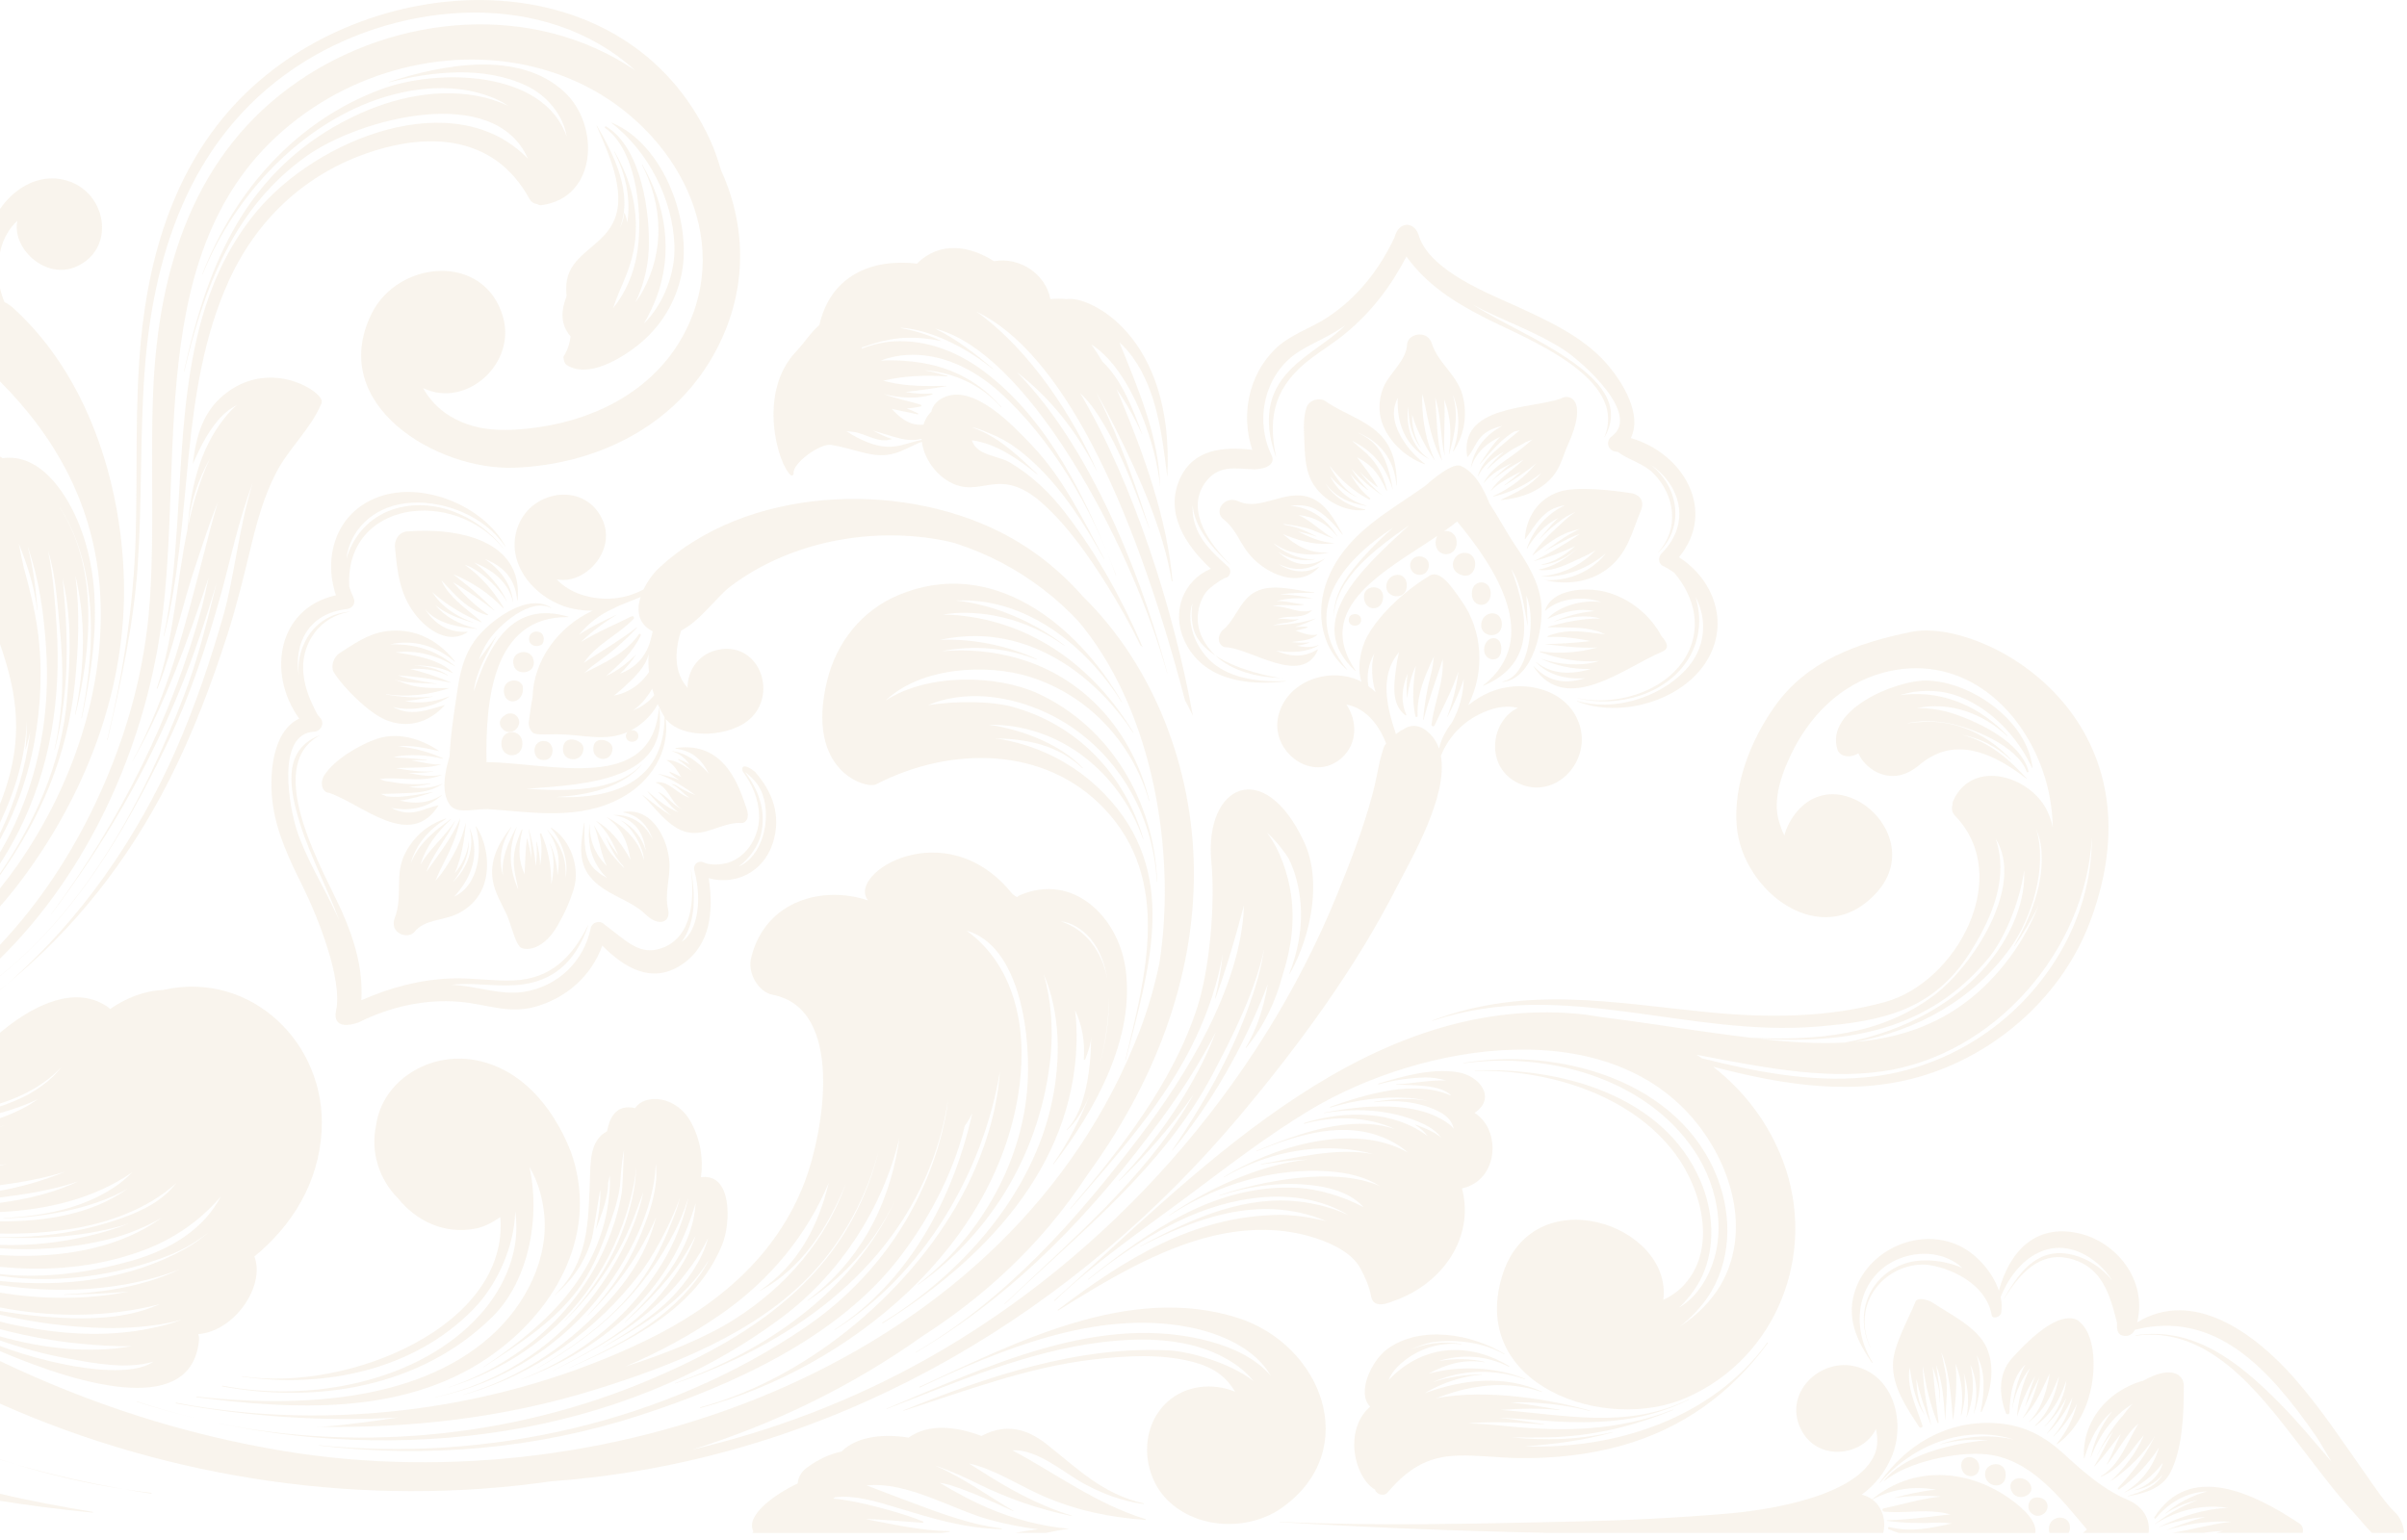 <svg width="311" height="199" viewBox="0 0 311 199" fill="none" xmlns="http://www.w3.org/2000/svg">
<g opacity="0.3" clip-path="url(#clip0_1_11555)">
<path d="M83.03 102.79C84.66 104.38 86.38 106.99 88.75 107.55C91.11 108.11 93.19 106.38 95.5 106.36C96.28 106.52 96.96 105.89 96.44 104.43C95.6 102.07 93.85 95.72 87.3 96.68C87.25 96.69 87.28 96.76 87.32 96.77C89.65 97.06 90.77 98.39 91.61 100.03C91.54 99.95 91.48 99.86 91.4 99.79C90.21 98.51 88.59 97.25 86.81 97.08C86.8 97.08 86.79 97.1 86.81 97.1C87.85 97.39 88.55 98.04 89.11 98.82C88.64 98.51 88.13 98.27 87.61 98.11C87.58 98.1 87.57 98.14 87.59 98.15C88.26 98.59 88.84 99.1 89.38 99.64C89.36 99.63 89.35 99.62 89.33 99.61C88.41 99.01 87.31 98.2 86.16 98.23C86.14 98.23 86.13 98.26 86.15 98.27C87.06 98.78 87.51 99.61 88.02 100.43C87.54 100.18 87.05 99.95 86.58 99.76C86.52 99.74 86.48 99.82 86.52 99.86C86.88 100.2 87.3 100.51 87.74 100.81C86.88 100.47 85.99 100.2 85.04 100.01C85.02 100.01 85.02 100.03 85.03 100.03C86.78 100.66 88.35 101.68 89.86 102.77C89.85 102.77 89.85 102.77 89.84 102.76C89.1 102.48 88.43 102.15 87.76 101.75C87.37 101.51 87.19 101.37 86.76 101.33C86.75 101.33 86.74 101.35 86.75 101.35C87.64 101.73 88.27 102.56 89.09 103.11C88.94 103.06 88.79 103.01 88.65 102.94C87.33 102.36 86.32 100.9 84.75 101.11C84.72 101.11 84.72 101.15 84.74 101.16C86.36 101.74 86.59 103.51 87.89 104.46C87.95 104.5 88.01 104.53 88.07 104.57C88.05 104.56 88.04 104.56 88.02 104.55C86.89 104 86.22 102.91 85.1 102.37C85.08 102.36 85.05 102.39 85.07 102.41C86.01 103.24 86.62 104.27 87.66 104.99C86.15 104.39 84.9 103.31 83.67 102.27C83.66 102.26 83.64 102.27 83.65 102.29C84.55 103.38 85.58 104.52 86.73 105.41C85.39 104.65 84.13 103.56 83.05 102.76C83.04 102.73 83.01 102.77 83.03 102.79Z" fill="#EBDBC2"/>
<path d="M165.17 92.54C164.07 97.13 169.61 101.35 173.4 97.92C175.49 96.02 175.32 93.02 173.96 91.06C174.32 91.13 174.67 91.22 175 91.36C176.92 92.15 178.31 94.01 179.1 96.09C179.03 96.18 178.96 96.27 178.9 96.37C178.68 96.74 178.24 98.58 178.28 98.35C177.98 99.78 177.72 101.21 177.34 102.63C176.16 107.08 174.48 111.39 172.75 115.65C162.57 140.62 143.38 162.32 119.87 175.56C110.17 181.02 99.95 184.88 89.44 187.36C99.99 184.06 110.04 179.2 119.18 172.7C125.23 168.81 130.77 164.13 135.57 158.45C137.38 156.31 139.04 154.07 140.57 151.74C148.92 140.27 154.38 126.72 154.26 112.43C154.14 99.29 149.1 86.1 139.92 77.09C136.97 73.73 133.43 70.89 129.26 68.78C115.94 62.05 96.4 62.97 85.22 73.34C84.45 74.05 83.68 75.08 83.15 76.18C80.75 77.48 77.86 77.76 75.1 76.85C73.98 76.48 72.78 75.8 71.92 74.87C75.48 75.63 79.55 71.34 77.93 67.38C75.84 62.27 68.84 63.17 66.97 67.91C65.02 72.86 69.32 77.68 74.01 78.67C74.87 78.85 75.73 78.94 76.57 78.93C72.2 80.94 68.93 85.28 68.81 90.12C68.62 90.97 68.4 92.85 68.37 92.99C68.22 93.58 68.38 94.25 68.82 94.68C69.23 95.09 71.22 94.85 72.38 94.91C75.5 94.99 78.27 95.86 81.08 94.61C80.96 94.73 80.87 94.9 80.87 95.12C80.87 96.12 82.48 96.12 82.48 95.12C82.48 94.55 81.97 94.32 81.52 94.4C81.8 94.25 82.08 94.09 82.36 93.9C83.51 93.1 84.39 92.12 84.98 91.01C85.24 91.58 85.54 92.15 85.87 92.7C85.76 101.26 78.96 103.32 71.79 103.01C76.11 102.8 80.5 101.69 82.9 98.85C82.91 98.84 82.89 98.82 82.88 98.83C79.5 102.41 73.25 102.27 67.97 101.95C76.1 101.38 86.43 100.77 85.18 91.53C85.18 91.5 85.13 91.51 85.13 91.54C84.21 102.63 71.18 98.59 62.86 98.5C62.72 90.76 63.56 79.6 73.44 79.76C73.47 79.76 73.47 79.72 73.45 79.71C66.2 77.58 63.21 83.27 61.21 89.39C61.21 89.37 61.21 89.34 61.22 89.32C61.51 86.77 62.95 84.49 64.12 82.25C64.13 82.24 64.11 82.22 64.1 82.24C63.39 83.26 62.57 84.26 61.85 85.32C62.16 84.47 62.56 83.63 63.1 82.82C64.42 80.84 68.49 77.19 71.18 78.58C71.21 78.59 71.23 78.55 71.21 78.54C68.1 76.49 63.01 80.42 61.29 82.86C60.01 84.67 59.47 86.75 59.15 88.92C58.74 91.63 58.22 94.78 58.09 97.74C57.45 99.9 56.96 102.45 58.15 104.06C58.93 105.11 60.88 104.67 62 104.61C62.31 104.59 62.64 104.58 62.97 104.57C68.85 104.97 74.85 106.08 80.29 103.11C84.08 101.05 86.53 97.21 86.02 92.93C88.23 95.67 94.55 95.32 97.12 92.71C100.35 89.42 98.09 83.24 93.18 83.91C90.31 84.3 88.82 86.64 88.84 88.9C88.5 88.52 88.22 88.1 88.01 87.67C87.13 85.86 87.3 83.57 88.01 81.5C90.46 80.26 92.61 77.14 94.32 75.84C102.08 69.94 112.81 67.98 122.25 69.92C122.62 70 122.97 70.09 123.32 70.18C125.45 70.86 127.51 71.72 129.47 72.75C133.27 74.77 136.53 77.31 139.29 80.24C148.56 91.22 151.63 108.37 150.14 121.93C150.05 122.79 149.93 123.64 149.8 124.49C149.17 127.53 148.31 130.5 147.21 133.34C130.69 176.13 79.15 194.54 36.72 187.55C23.78 185.42 11.58 181.45 -0.02 175.9L-0.02 181.41C22.07 191.24 47.23 194.91 71.15 191.46C72.94 191.33 74.73 191.16 76.52 190.95C109.68 187.03 138.96 169.51 160.26 144.13C167.79 135.15 175.1 125.2 180.43 114.74C182.33 111.01 187.11 102.96 186.17 97.71C187.3 94.8 189.77 92.53 192.94 91.61C193.96 91.31 195.09 91.25 196.13 91.49C192.72 93.06 191.83 98.75 195.77 101.01C200.53 103.74 205.53 98.77 204.15 93.9C202.77 89.02 196.78 87.67 192.55 89.44C191.49 89.88 190.54 90.47 189.7 91.15C191.86 86.86 191.65 81.54 188.77 77.56C187.66 75.96 185.93 73.34 184.54 74.53C183.85 74.88 179.04 78.02 176.7 82.16C175.75 83.84 175.32 86.45 175.92 88.12C175.84 88.08 175.77 88.03 175.68 87.99C171.73 86.15 166.25 88.01 165.17 92.54ZM84.53 89.84C83.83 90.73 82.9 91.39 81.81 91.8C82.35 91.43 82.86 90.97 83.34 90.37C83.69 89.93 84 89.48 84.26 89.01C84.35 89.3 84.43 89.57 84.53 89.84ZM83.86 86.85C83.19 87.85 82.29 88.69 81.21 89.26C80.58 89.59 79.95 89.78 79.32 89.91C79.79 89.54 80.25 89.15 80.66 88.77C81.85 87.68 83.46 86.19 83.81 84.51C83.75 85.27 83.77 86.05 83.86 86.85ZM84.33 81.6C84.12 82.31 83.85 85.68 80.1 87.08C80.88 86.37 81.55 85.54 82.15 84.66C82.16 84.65 82.14 84.64 82.13 84.65C81 85.72 79.75 86.75 78.31 87.37C78.32 87.36 78.32 87.36 78.33 87.35C80.11 85.82 81.78 84.27 82.79 82.12C82.87 81.96 82.65 81.83 82.55 81.98C80.78 84.48 78.15 85.65 75.51 86.97C76.17 86.32 76.91 85.79 77.67 85.24C79.35 84.03 80.87 82.67 82.29 81.16C82.32 81.13 82.28 81.08 82.24 81.11C80.24 82.66 78.11 83.92 75.99 85.3C75.81 85.42 75.61 85.55 75.42 85.69C75.65 85.34 75.91 85.01 76.21 84.68C77.88 82.87 80.16 81.77 81.86 79.99C82.03 79.81 81.81 79.55 81.6 79.66C79.61 80.67 77.2 81.65 75.09 82.96C75.11 82.94 75.12 82.92 75.14 82.9C76.5 81.59 78.04 80.44 79.66 79.48C79.67 79.47 79.66 79.45 79.65 79.46C78.26 80.11 76.44 80.95 74.82 82.03C76.02 80.57 77.55 79.39 79.29 78.63C80.1 78.16 82.41 77.37 82.78 77.14C82.21 78.86 82.42 80.63 84.33 81.6ZM181.69 92.33C180.92 90.54 181.18 88.77 181.88 87.04C181.72 88.08 181.72 89.14 181.79 90.18C181.79 90.19 181.81 90.2 181.81 90.18C182.01 88.77 182.32 87.35 182.93 86.05C182.6 88.24 182.41 90.42 182.88 92.58C182.91 92.74 183.16 92.7 183.16 92.54C183.05 89.68 184.14 87.3 185.27 84.85C185.19 85.61 185.09 86.36 184.9 87.09C184.38 89.04 184.05 90.99 183.88 92.99C183.88 93.03 183.94 93.04 183.95 93C184.54 90.62 185.37 88.37 186.14 86.05C186.23 85.77 186.32 85.48 186.4 85.19C186.44 85.92 186.41 86.66 186.3 87.43C185.98 89.54 185.21 91.53 184.96 93.66C184.94 93.87 185.27 93.95 185.35 93.77C186.43 91.39 187.69 89.13 188.43 86.79C188.21 88.8 187.67 90.78 186.99 92.67C186.99 92.68 187.01 92.69 187.01 92.68C187.73 91.24 188.58 89.52 189.13 87.75C189.08 89.69 188.57 91.63 187.62 93.35C187.34 93.74 186.32 95.02 185.93 96.74C185.62 95.86 185.11 95.09 184.34 94.47C183.26 93.6 182.1 93.61 181.03 94.47C181.64 93.98 180.73 94.6 180.57 94.73C180.5 94.79 180.43 94.84 180.37 94.89C179.13 91.33 178.69 88.3 179.75 85.9C180.03 85.27 180.38 84.76 180.76 84.29C180.59 85.01 180.46 85.73 180.37 86.44C180.1 88.47 179.75 91.08 181.59 92.45C181.65 92.52 181.73 92.4 181.69 92.33ZM177.56 84.49C177.42 85 177.31 85.54 177.29 86.14C177.25 87.32 177.4 88.43 177.74 89.47C177.45 89.18 177.14 88.92 176.8 88.68C176.54 87.21 176.84 85.77 177.56 84.49Z" fill="#EBDBC2"/>
<path d="M65.25 70.61C65.27 70.64 65.31 70.61 65.29 70.58C62.44 65.37 54.65 62.15 48.92 64.22C43.46 66.2 41.71 71.9 43.41 76.94C35.87 78.59 34.46 87.05 38.66 92.88C35.07 94.56 34.74 100.47 35.26 104.05C35.81 107.83 37.46 111.23 39.14 114.62C41.04 118.46 44.28 126.56 43.43 130.58C42.92 133.02 45.24 132.53 46.29 132.16C50.38 130.14 54.81 129.1 59.39 129.48C62.73 129.76 65.6 131.04 68.96 130.17C73.12 129.08 76.41 126.15 77.82 122.22C80.62 125.03 84.18 127.26 88.06 124.69C91.89 122.15 92.2 117.64 91.57 113.5C95.04 114.45 98.62 112.73 99.84 109C101.03 105.37 99.75 102.23 97.52 99.72C95.5 98.19 95.91 99.76 96.02 99.77C97.2 101.4 98.01 103.25 98.08 105.37C98.16 107.93 96.64 110.68 94.11 111.49C93.28 111.75 91.85 111.89 90.92 111.47C90.21 111.15 89.57 111.72 89.69 112.42C90.99 117.32 89.61 120.85 88.09 121.7C89.98 119.16 89.81 115.5 89.3 112.44C89.3 112.43 89.27 112.43 89.28 112.44C89.71 115.98 89.56 121.04 85.57 122.52C83.37 123.33 81.83 122.38 80.15 121.07C79.73 120.74 78.75 119.98 77.99 119.4C77.48 118.92 76.49 119.21 76.34 119.91C75.44 124.25 72.11 127.49 67.7 128.19C64.7 128.67 61.66 127.46 58.62 127.3C58.49 127.29 58.36 127.3 58.23 127.29C58.5 127.26 58.77 127.23 59.04 127.21C61.92 127.03 64.87 127.65 67.74 127.2C72.15 126.52 74.61 123.65 76.02 119.56C76.02 119.55 76 119.54 76 119.55C73.9 123.75 71.13 126.55 66.27 126.72C63.59 126.82 60.92 126.35 58.23 126.46C54.16 126.63 50.38 127.65 46.69 129.28C46.91 125.3 45.86 121.64 44.24 117.95C42.14 113.15 33.74 99.21 41.27 95.07C41.28 95.06 41.27 95.04 41.26 95.05C36.31 96.99 37.48 102.32 38.77 106.46C40.07 110.65 42.29 114.75 43.83 118.96C43.72 118.71 43.61 118.47 43.51 118.25C41.83 114.58 39.61 111.12 38.34 107.27C37.43 104.49 35.59 94.84 40.58 94.57C41.5 94.52 42.01 93.43 41.34 92.74C41.23 92.63 41.14 92.5 41.03 92.38C40.93 92.17 40.8 91.94 40.64 91.61C39.81 89.96 39.23 88.34 39.17 86.47C39.06 82.86 41.54 79.66 45.11 79.09C45.12 79.09 45.12 79.06 45.11 79.07C42.42 79.27 40.24 80.91 39.19 83.41C38.64 84.71 38.49 85.99 38.6 87.24C37.96 83.29 39.77 79.29 44.8 78.72C45.57 78.63 46.02 77.94 45.66 77.21C45.44 76.75 45.27 76.28 45.12 75.82C44.55 64.73 58.57 62.96 64.99 70.84C65 70.85 65.02 70.83 65.01 70.82C61.81 66.68 55.93 64.09 50.71 65.86C47.64 66.9 45.57 69.37 44.75 72.26C45.17 68.58 48.09 65.61 52.31 65.06C56.98 64.45 62.58 66.61 65.25 70.61ZM98.35 107.74C99.02 104.72 97.97 102.02 96.23 99.75C97.48 100.72 98.12 101.56 98.51 102.62C99.71 105.95 98.47 110.72 95.45 111.99C96.9 110.93 98.03 109.22 98.35 107.74Z" fill="#EBDBC2"/>
<path d="M18.16 44.48C17.43 52.66 17.76 60.88 17.54 69.07C17.3 78.08 15.93 86.86 13.85 95.62C13.84 95.65 13.89 95.66 13.9 95.63C15.63 88.1 17.29 80.72 17.8 72.98C18.36 64.64 18.08 56.27 18.69 47.94C19.86 31.9 25.16 16.74 39.41 7.92C52.05 0.1 70.46 -1.44 82.08 9.11C82.06 9.09 82.03 9.08 82.01 9.06C68.92 0.21 51.21 1.79 38.51 10.52C25.05 19.78 20.48 34.72 19.8 50.38C19.41 59.41 19.97 68.46 19.37 77.49C18.75 86.7 16.29 95.42 12.36 103.76C9.21 110.44 5.08 116.74 -0 122.11L-0 123.9C11.47 112.65 18.61 96.64 20.81 80.98C24.05 57.96 17.84 28.92 40.48 13.91C50.69 7.14 64.34 5.48 75.49 11.03C87.24 16.89 94.92 30.65 88.43 43.06C84.76 50.08 77.57 53.99 69.94 55.16C67.59 55.52 65.03 55.74 62.67 55.39C60.63 55.09 58.53 54.26 56.94 52.92C56.05 52.17 55.24 51.22 54.67 50.16C60.21 52.84 66.81 47 64.96 40.85C62.49 32.61 51.41 33.63 48.01 40.55C42.2 52.34 56.47 60.83 66.47 60.45C76.47 60.07 86.18 55.63 91.56 46.95C96.63 38.78 96.72 29.75 93.15 21.98C92.73 20.5 92.24 19.14 91.71 18C80.94 -5.19 49.76 -4.27 32.75 11.11C23.18 19.76 19.29 31.93 18.16 44.48Z" fill="#EBDBC2"/>
<path d="M33.05 27.46C20.57 42.65 24.96 64.31 21.15 82.22C21.14 82.25 21.19 82.26 21.2 82.23C25.02 67.15 23.03 50.8 29.53 36.37C33.02 28.63 39.09 22.78 47.11 19.91C55.22 17.01 63.83 17.38 68.39 25.67C68.63 26.11 69 26.32 69.38 26.37C69.56 26.47 69.76 26.54 70 26.51C77.19 25.54 77.54 16.19 72.94 11.9C67.01 6.38 57.06 8.38 50.25 10.59C50.22 10.6 50.23 10.65 50.26 10.64C55.92 9.21 62.54 8.49 68.02 11.08C70.81 12.4 72.81 15.02 73.22 17.66C70.25 9.04 56.58 8.81 49.26 11.53C38.24 15.62 30.35 24.63 26.15 35.4C26.14 35.43 26.19 35.44 26.2 35.41C29.88 26.38 36.95 18.15 45.89 14C50.86 11.69 57.05 10.5 62.4 12.17C63.75 12.59 64.82 13.09 65.69 13.69C64.68 13.23 63.65 12.86 62.68 12.62C56.94 11.21 50.81 12.57 45.59 15.1C31.93 21.74 26.84 33.91 23.77 47.99C23.76 48.02 23.81 48.03 23.82 48C26.34 37.16 30.3 26.69 39.76 20.07C46.58 15.3 63.9 10.69 68.21 20.51C58.78 10.77 40.88 17.93 33.05 27.46Z" fill="#EBDBC2"/>
<path d="M77.14 16.26C77.12 16.23 77.08 16.26 77.1 16.29C78.53 19.65 80.95 24.67 79.38 28.41C78.27 31.06 75.69 32.1 74.14 34.18C73.17 35.49 73.07 36.86 73.21 38.27C72.51 40.05 72.34 41.91 73.72 43.47C73.64 44.23 73.43 44.99 73.01 45.75C72.93 45.85 72.87 45.96 72.83 46.08C72.83 46.08 72.83 46.09 72.82 46.09C72.75 46.2 72.89 46.94 73.16 47.13C75.93 49.02 80.28 46.33 82.5 44.55C85.34 42.28 87.31 39.07 88.05 35.51C89.47 28.72 85.78 18.64 79.03 15.85C79.01 15.84 78.99 15.88 79.01 15.89C83.74 19.56 86.91 25.66 87.14 31.69C87.28 35.32 85.76 39.26 83.2 41.83C83.91 40.59 84.48 39.36 84.84 38.39C87 32.59 86.03 26.52 82.99 21.27C82.97 21.24 82.93 21.27 82.95 21.3C85.62 26.55 85.91 32.39 83.03 37.64C82.74 38.17 82.42 38.64 82.09 39.09C83.1 37.02 83.7 34.74 83.82 32.32C84.04 27.59 82.87 19.06 78.32 16.35C78.19 16.27 78.08 16.47 78.2 16.55C82.41 19.54 83.14 28.3 82.27 33.01C81.79 35.6 80.77 37.91 79.22 39.82C79.45 39.14 79.69 38.46 79.97 37.81C80.83 35.83 81.66 33.89 81.98 31.73C82.61 27.42 81.57 23.32 79.41 19.61C79.39 19.58 79.35 19.61 79.37 19.64C81 22.83 81.47 25.85 81.05 28.78C80.99 28.37 80.88 27.96 80.69 27.52C80.68 27.5 80.65 27.51 80.65 27.53C80.59 28.27 80.39 28.88 80.1 29.42C81.82 25.06 79.38 20.1 77.14 16.26Z" fill="#EBDBC2"/>
<path d="M16.01 74.97C15.68 62.27 11.28 48.45 1.65 39.76C1.3 39.45 0.94 39.21 0.58 39.04C0.33 38.46 0.14 37.86 -0 37.25L-0 49.3C7.38 56.69 12.23 65.6 12.93 76.51C13.72 88.96 9.36 101.62 2.3 111.76C1.56 112.82 0.79 113.83 -0 114.83L-0 117.16C1.27 115.71 2.49 114.18 3.65 112.55C11.47 101.65 16.36 88.49 16.01 74.97Z" fill="#EBDBC2"/>
<path d="M-0 27.01L-0 32.68C0.04 32.51 0.07 32.34 0.11 32.16C0.43 30.9 1.18 29.5 2.24 28.53C1.51 32.1 5.87 36.2 9.83 34.47C14.82 32.3 13.93 25.44 9.24 23.55C5.61 22.1 2.04 24.03 -0 27.01Z" fill="#EBDBC2"/>
<path d="M66.82 77.59C66.82 77.62 66.86 77.62 66.87 77.59C67.64 69.91 59.36 68.14 52.57 68.69C51.61 68.77 51.02 69.65 51.02 70.56C51.32 74.09 51.7 76.83 53.6 79.34C55.15 81.39 57.95 83.36 60.41 81.7C60.43 81.69 60.42 81.65 60.4 81.65C57.89 81.82 56.09 80.57 54.92 78.73C55.02 78.84 55.11 78.96 55.22 79.07C56.94 80.72 59.34 81.06 61.61 81.28C61.62 81.28 61.63 81.26 61.61 81.26C59.36 80.71 57.51 79.75 56.28 78.22C57.71 79.39 59.4 79.99 61.15 80.48C61.17 80.48 61.17 80.46 61.16 80.46C59.54 79.88 57.96 78.99 56.77 77.72C56.42 77.35 56.11 76.95 55.84 76.52C55.98 76.65 56.11 76.77 56.24 76.87C57.96 78.34 60.07 79.58 62.17 80.42C62.2 80.43 62.23 80.38 62.2 80.36C60.56 78.9 58.75 77.76 57.5 75.9C57.32 75.63 57.17 75.32 57.04 75C57.5 75.5 57.96 76.01 58.44 76.5C59.77 77.87 61.1 79.01 62.98 79.52C63.05 79.54 63.08 79.45 63.03 79.41C61.33 78.25 59.88 76.8 58.53 75.25C58.77 75.39 59.01 75.52 59.23 75.66C60.83 76.67 62.37 77.74 63.86 78.9C63.87 78.91 63.89 78.89 63.88 78.88C62.61 77.6 61.29 76.36 59.86 75.25C59.45 74.93 59.01 74.56 58.55 74.21C61.01 75.24 63.14 76.63 64.99 78.57C65.03 78.61 65.09 78.56 65.06 78.51C63.77 76.37 62.11 74.44 60.05 73C60.38 73.11 60.71 73.24 61.01 73.4C62.66 74.31 64.51 76.09 65.46 77.71C65.47 77.72 65.49 77.71 65.48 77.7C64.7 75.93 63.14 74.14 61.62 72.97C61.5 72.88 61.36 72.79 61.23 72.69C63.58 73.62 65.68 75.18 66.27 77.8C66.27 77.81 66.29 77.81 66.29 77.8C66.09 75.5 64.62 73.58 62.64 72.24C64.88 73.14 66.58 74.65 66.82 77.59Z" fill="#EBDBC2"/>
<path d="M58.76 85.45C57.01 83.24 54.6 81.68 51.73 81.52C48.44 81.33 46.5 82.72 43.87 84.42C43.08 84.93 42.7 86.18 43.13 86.89C44.38 88.92 47.67 92.14 49.8 93.03C52.62 94.22 55.41 93.39 57.44 91.18C57.46 91.16 57.44 91.13 57.42 91.14C55.82 91.57 54.28 92.2 52.6 91.98C51.93 91.89 51.33 91.67 50.77 91.38C53.25 91.97 55.85 91.45 58.01 90.07C58.03 90.06 58.02 90.02 57.99 90.03C56.14 90.73 54.22 90.98 52.35 90.62C53.59 90.52 54.84 90.23 55.94 90.03C55.95 90.03 55.95 90 55.94 90.01C53.81 90.26 51.93 90.1 49.93 89.77C49.9 89.75 49.87 89.73 49.85 89.72C52.56 90.15 55.5 89.79 58.01 88.95C58.02 88.95 58.02 88.93 58.01 88.93C56.1 88.91 54.31 89.02 52.47 88.38C51.97 88.21 51.48 88.02 50.98 87.84C52.72 88.35 54.86 88.28 56.45 88.38C56.46 88.38 56.47 88.36 56.45 88.36C55.16 88.19 53.89 87.94 52.62 87.65C52.22 87.56 51.82 87.43 51.42 87.29C53.73 87.43 56.01 87.78 58.27 88.24C58.28 88.24 58.29 88.22 58.28 88.22C56.56 87.48 54.81 86.9 53.01 86.46C54.72 86.36 56.48 86.58 57.82 87.3C57.85 87.31 57.87 87.28 57.84 87.26C56.51 86.35 55 86.07 53.42 86.03C55.16 85.98 56.9 86.18 58.46 86.99C58.48 87 58.51 86.97 58.49 86.95C56.89 85.24 53.53 84.67 51.33 84.35C51.25 84.34 51.15 84.33 51.07 84.32C53.79 83.97 56.48 84.7 58.79 86.13C58.8 86.14 58.82 86.12 58.81 86.11C56.77 84.38 54.42 83.44 51.73 83.31C51.35 83.29 50.9 83.27 50.41 83.28C53.46 82.59 56.41 83.51 58.75 85.52C58.75 85.51 58.78 85.48 58.76 85.45Z" fill="#EBDBC2"/>
<path d="M56.7 97.04C54.4 95.49 51.47 94.58 48.73 95.48C46.5 96.22 43.16 98.19 41.89 100.22C41.3 101.17 41.61 102.43 42.54 102.48C46.76 103.9 52.97 109.94 56.64 104.12C56.65 104.1 56.63 104.08 56.61 104.09C54.84 104.44 53.72 105.38 51.71 104.87C51.32 104.77 50.94 104.61 50.56 104.43C50.85 104.48 51.12 104.51 51.38 104.54C53.54 104.77 55.5 104.2 57.12 102.76C57.13 102.75 57.12 102.73 57.1 102.74C55.36 103.87 53.49 103.92 51.65 103.47C53.14 103.29 54.63 102.81 55.94 102.39C55.95 102.39 55.95 102.36 55.93 102.37C54.49 102.62 53.02 102.91 51.56 102.98C51.02 103.01 50.49 102.98 49.97 102.93C49.76 102.85 49.55 102.76 49.34 102.67C49.3 102.65 49.25 102.63 49.21 102.61C50.27 102.6 51.34 102.55 52.45 102.51C54.2 102.44 55.68 102.31 57.16 101.32C57.17 101.31 57.16 101.29 57.15 101.3C55.75 101.91 54.29 101.94 52.82 101.7C53.78 101.64 54.72 101.49 55.59 101.31C55.62 101.3 55.61 101.26 55.58 101.26C54.44 101.38 53.33 101.38 52.19 101.29C51.38 101.23 50.58 101.05 49.78 100.94C49.53 100.86 49.28 100.78 49.03 100.71C49.35 100.66 49.65 100.62 49.94 100.61C52.37 100.53 54.77 101.12 57.08 100.16C57.09 100.15 57.09 100.13 57.07 100.14C55.62 100.45 54.2 100.2 52.78 99.89C53.85 99.93 54.93 99.86 55.99 99.73C56.01 99.73 56.01 99.7 55.99 99.7C54.35 99.79 52.77 99.57 51.18 99.29C51.31 99.28 51.44 99.26 51.57 99.26C53.42 99.16 55.19 99.34 56.98 98.81C56.99 98.81 56.99 98.79 56.98 98.79C56.06 98.87 54.66 98.57 53.15 98.26C53.82 98.25 54.49 98.25 55.15 98.26C55.18 98.26 55.18 98.22 55.15 98.21C53.92 98.08 52.66 97.95 51.4 97.92C51.22 97.89 51.03 97.86 50.85 97.83C52.92 97.47 55.01 97.54 57.17 98.05C57.21 98.06 57.23 98 57.2 97.99C55.57 97.25 53.5 96.64 51.42 96.45C53.1 96.3 54.81 96.64 56.69 97.07C56.71 97.09 56.73 97.05 56.7 97.04Z" fill="#EBDBC2"/>
<path d="M57.62 105.85C57.64 105.84 57.63 105.8 57.6 105.8C55.33 106.54 53.59 108 52.43 110.12C50.89 112.94 52.1 115.77 51.02 118.59C50.22 120.68 52.75 121.45 53.56 120.43C54.86 118.8 57.36 118.99 59.14 118.09C60.44 117.44 61.52 116.48 62.18 115.17C63.44 112.67 63.04 109.11 61.52 106.81C61.5 106.79 61.47 106.8 61.47 106.83C62.37 109.95 61.85 114.41 58.69 115.88C59.12 115.41 59.48 114.93 59.75 114.55C61.34 112.3 61.76 109.63 60.7 107.07C60.69 107.06 60.67 107.06 60.68 107.08C61.35 109.66 60.39 112.2 58.53 114C59.66 112.48 60.55 110.9 60.59 108.81C60.59 108.79 60.57 108.8 60.57 108.81C60.37 110.36 59.75 111.72 58.76 112.86C59.63 110.83 60.01 108.59 60.19 106.4C60.19 106.39 60.17 106.38 60.17 106.4C59.6 108.78 58.53 110.82 57.12 112.8C56.87 113.15 56.57 113.49 56.26 113.83C56.49 113.29 56.72 112.77 56.95 112.3C58.01 110.21 59.07 108.14 59.47 105.82C59.47 105.81 59.45 105.8 59.45 105.81C58.32 108.37 56.68 110.42 55.09 112.69C55.15 112.52 55.21 112.35 55.28 112.19C56.23 110.01 57.77 108.24 58.8 106.12C58.81 106.11 58.79 106.09 58.78 106.11C57.46 108.16 55.55 109.65 54.33 111.75C55.05 109.38 56.46 107.6 58.3 105.86C58.31 105.85 58.3 105.83 58.28 105.84C56.09 107.42 54.09 109.01 53.07 111.59C53.73 109.14 55.44 107.18 57.62 105.85Z" fill="#EBDBC2"/>
<path d="M79.28 105.33C79.27 105.33 79.26 105.35 79.28 105.35C82.08 105.78 83.14 107.71 83.44 109.96C82.96 108.33 81.91 106.88 80.3 106.07C80.29 106.06 80.28 106.08 80.29 106.09C81.61 106.94 82.68 108.84 83.08 110.34C83.15 110.62 83.19 110.89 83.21 111.16C82.99 110.49 82.78 109.83 82.4 109.2C81.45 107.64 80.02 106.43 78.4 105.62C78.39 105.61 78.38 105.63 78.39 105.64C80.51 107.18 81.08 108.97 81.48 111.16C81.34 110.91 81.21 110.67 81.07 110.43C80.02 108.68 78.84 107.17 77.07 106.12C77.06 106.11 77.04 106.13 77.05 106.14C78.42 107.36 79.19 108.92 79.9 110.54C79.88 110.52 79.87 110.5 79.85 110.48C79.29 109.75 78.76 109.01 78.29 108.21C78.28 108.2 78.26 108.21 78.27 108.22C78.8 109.46 79.52 110.87 80.51 111.91C80.56 112.01 80.6 112.12 80.65 112.22C80.14 111.68 79.64 111.14 79.16 110.57C78.14 109.36 77.62 108.01 76.77 106.71C76.76 106.7 76.74 106.71 76.75 106.72C77.37 108.24 77.55 109.9 78.18 111.43C78.25 111.6 78.34 111.77 78.42 111.94C76.97 110.55 76.13 108.65 76.2 106.52C76.2 106.51 76.18 106.5 76.18 106.52C75.88 108.63 76.27 110.69 77.53 112.44C77.81 112.83 78.12 113.17 78.46 113.49C77.6 113.03 76.8 112.46 76.3 111.68C75.36 110.21 75.52 108.03 75.53 106.35C75.53 106.32 75.49 106.32 75.48 106.34C75.09 108.7 74.6 111.26 76.2 113.27C78.11 115.67 81.33 116.17 83.42 118.19C85.15 119.86 86.71 119.19 86.32 117.52C85.84 115.45 86.64 113.44 86.48 111.36C86.38 110.05 85.99 108.75 85.34 107.6C84.28 105.73 82.7 104.6 80.53 104.95C80.51 104.95 80.51 104.99 80.53 105C82.54 105.36 83.78 106.8 84.35 108.54C83.43 106.64 81.82 105.26 79.28 105.33Z" fill="#EBDBC2"/>
<path d="M72 119.7C72.89 118.19 73.6 116.62 74.13 114.91C74.99 112.13 73.73 108.54 71.25 107C71.2 106.97 71.16 107.04 71.19 107.07C72.21 108.2 72.93 109.9 73.14 111.43C73.24 112.18 73.2 112.84 73.06 113.44C73.23 111 72.47 109.14 70.75 107.29C70.74 107.28 70.72 107.29 70.73 107.31C72.05 109.16 72.44 111.08 72.03 113.12C71.96 111.52 71.54 109.92 71.03 109C71.02 108.99 71 109 71.01 109.01C71.66 110.5 71.58 112.15 71.35 113.73C71.32 113.91 71.27 114.07 71.23 114.24C71.26 111.97 70.79 109.62 69.95 107.75C69.9 107.63 69.73 107.72 69.76 107.83C70.05 109.22 70.01 110.55 69.78 111.85C69.77 110.83 69.61 109.82 69.34 108.82C69.33 108.8 69.29 108.8 69.29 108.83C69.41 109.92 69.36 110.94 69.23 111.95C69.09 110.35 68.82 108.76 68.31 107.17C68.31 107.15 68.28 107.16 68.29 107.18C68.55 108.43 68.66 109.66 68.67 110.88C68.51 109.94 68.31 109.06 68.11 108.32C68.11 108.31 68.09 108.31 68.09 108.32C67.88 109.87 67.86 111.45 67.78 113.01C67.61 112.6 67.45 112.19 67.34 111.76C66.93 110.23 67.14 108.77 67.5 107.26C67.51 107.21 67.44 107.17 67.41 107.22C66.66 108.93 66.19 110.44 66.45 112.34C66.57 113.23 66.81 114.09 66.96 114.97C65.8 112.31 65.63 109.94 66.76 106.9C66.77 106.89 66.74 106.88 66.74 106.89C65.69 108.82 64.7 110.99 65 113.21C64.45 111.24 64.61 109.24 66.07 106.94C66.08 106.92 66.05 106.89 66.03 106.91C64.43 108.91 63.2 111.25 63.69 113.9C63.97 115.39 64.76 116.71 65.4 118.06C66.01 119.35 66.47 121.54 67.08 122.24C67.28 122.86 69.92 123.27 72 119.7Z" fill="#EBDBC2"/>
<path d="M69.78 83.41C70.28 83.36 70.49 82.25 69.92 81.82C69.35 81.39 68.36 81.68 68.36 82.57C68.36 83.4 69.2 83.67 69.78 83.41Z" fill="#EBDBC2"/>
<path d="M68.98 85.68C68.98 83.68 66.15 83.93 66.31 85.68C66.46 87.43 68.98 87.16 68.98 85.68Z" fill="#EBDBC2"/>
<path d="M65.12 89.56C65.39 91.35 67.85 90.86 67.54 88.67C67.08 87.46 64.85 87.77 65.12 89.56Z" fill="#EBDBC2"/>
<path d="M66.03 94.6C66.04 94.6 66.05 94.6 66.06 94.59C66.14 94.57 66.23 94.54 66.31 94.5C66.62 94.36 66.87 94.11 67 93.76C67.01 93.72 67.03 93.69 67.04 93.65C67.21 93.18 66.93 92.59 66.51 92.35C66.05 92.08 65.5 92.19 65.11 92.53C65.06 92.57 65.01 92.61 64.96 92.66C64.02 93.48 65.03 94.79 66.03 94.6Z" fill="#EBDBC2"/>
<path d="M64.78 96.12C64.78 98.12 67.5 98.12 67.5 96.12C67.5 94.12 64.78 94.12 64.78 96.12Z" fill="#EBDBC2"/>
<path d="M71.27 97.59C71.64 96.78 71.21 95.77 70.23 95.77C69.25 95.77 68.81 96.78 69.19 97.59C69.2 97.61 69.21 97.63 69.22 97.66C69.58 98.42 70.89 98.44 71.24 97.66C71.25 97.63 71.26 97.61 71.27 97.59Z" fill="#EBDBC2"/>
<path d="M72.74 96.68C72.58 98.56 75.39 98.68 75.39 96.68C75.39 95.68 72.89 94.8 72.74 96.68Z" fill="#EBDBC2"/>
<path d="M79.14 96.68C79.14 95.68 76.76 94.93 76.66 96.68C76.55 98.43 79.14 98.68 79.14 96.68Z" fill="#EBDBC2"/>
<path d="M178.28 98.35C178.31 98.23 178.33 98.11 178.35 97.99C178.31 98.2 178.29 98.3 178.28 98.35Z" fill="#EBDBC2"/>
<path d="M175.12 86.72C175.14 86.74 175.18 86.71 175.16 86.69C169.56 78.51 179.01 73.79 185.72 69.26C185.58 69.49 185.49 69.78 185.49 70.13C185.49 72.13 188.21 72.13 188.21 70.13C188.21 69.01 187.35 68.51 186.6 68.65C187.19 68.24 187.75 67.82 188.27 67.4C193.21 73.37 199.3 82.53 191.64 88.59C191.62 88.61 191.65 88.64 191.67 88.63C198.54 85.71 197.47 79.53 195.27 73.55C195.31 73.62 195.35 73.68 195.39 73.75C196.64 75.85 196.91 78.46 197.37 80.82C197.37 80.83 197.4 80.83 197.39 80.82C197.3 79.56 197.32 78.23 197.21 76.93C197.41 77.52 197.57 78.12 197.67 78.76C198.06 81.23 197.48 87.43 194.13 88.09C194.1 88.1 194.11 88.14 194.14 88.14C198.11 87.78 199.49 81.06 199.14 77.97C198.82 75.18 197.37 72.83 195.82 70.55C194.7 68.9 193.65 66.89 192.46 65.09C191.67 63.12 190.61 61.08 188.77 60.23C187.95 59.85 186.12 61.04 184.14 62.8C179.6 66.04 174.44 68.63 171.88 74.07C169.86 78.36 170.35 83.38 174.04 86.57C174.06 86.59 174.07 86.56 174.05 86.53C167.93 79.04 173.34 72.54 180.01 68.2C178.7 69.32 177.48 70.54 176.4 71.72C174.35 73.98 172.37 76.41 172.32 79.58C172.32 79.6 172.34 79.6 172.34 79.58C172.67 74.63 177.75 70.94 182.07 67.88C176.1 73.39 168.19 80.39 175.12 86.72Z" fill="#EBDBC2"/>
<path d="M198.19 86.13C198.17 86.11 198.14 86.14 198.15 86.16C202.32 92.62 210.03 86.19 214.76 84.23C215.78 83.81 215.39 83.02 214.66 82.19C213.18 79.42 210.5 77.29 207.45 76.5C204.96 75.85 200.51 76.08 199.63 78.91C199.62 78.93 199.65 78.95 199.67 78.93C201.59 77.17 204.83 77.06 206.91 77.83C204.42 77.42 201.3 78.42 199.95 79.97C199.94 79.98 199.95 80 199.96 79.99C202.01 79.07 204.02 78.55 205.99 78.99C204.06 79.11 202.01 79.79 200.8 80.32C200.79 80.33 200.8 80.35 200.81 80.34C202.52 79.79 204.31 79.49 206.1 79.78C206.32 79.82 206.54 79.87 206.75 79.94C204.32 79.91 201.66 80.55 200.05 81C200.01 81.01 200.02 81.07 200.06 81.07C202.21 81.13 204.36 80.96 206.45 81.59C206.77 81.69 207.08 81.83 207.38 81.98C206.89 81.93 206.4 81.87 205.93 81.81C203.82 81.52 201.99 81.39 199.98 82.21C199.92 82.23 199.92 82.33 200 82.33C201.89 82.22 203.71 82.51 205.52 82.85C205.27 82.89 205.02 82.92 204.77 82.94C203.07 83.11 201.38 83.22 199.67 83.24C199.65 83.24 199.66 83.26 199.67 83.26C201.67 83.48 204.11 83.81 206.39 83.69C206.36 83.7 206.32 83.71 206.29 83.72C203.86 84.36 201.48 84.52 199 84.19C198.94 84.18 198.94 84.27 198.99 84.28C201.42 85.17 204.02 85.65 206.61 85.43C206.52 85.46 206.43 85.5 206.33 85.52C204.17 86.13 201.26 85.9 199.17 85.14C199.16 85.14 199.15 85.16 199.16 85.16C200.85 85.99 203.28 86.56 205.57 86.45C203.17 87.19 200.55 87.24 198.48 85.57C198.47 85.56 198.45 85.58 198.46 85.59C200.04 87.26 202.4 87.84 204.79 87.65C202.49 88.4 200.22 88.28 198.19 86.13Z" fill="#EBDBC2"/>
<path d="M199.57 74.96C202.33 75.63 205.29 75.3 207.62 73.57C210.28 71.6 210.8 68.91 212.01 65.99C212.64 64.46 211.49 63.86 210.79 63.75C208.3 63.36 203.71 62.82 201.46 63.56C198.73 64.46 197.18 66.86 197.02 69.67C197.02 69.7 197.05 69.7 197.07 69.68C198.04 68.37 198.87 66.81 200.31 65.95C200.89 65.6 201.54 65.41 202.2 65.31C199.84 66.4 198.1 68.44 197.27 70.89C197.26 70.92 197.3 70.93 197.31 70.91C198.31 69.19 199.64 67.82 201.32 66.94C200.41 67.81 199.62 68.83 198.92 69.63C198.91 69.64 198.93 69.66 198.94 69.65C199.84 68.72 200.82 67.86 201.87 67.11C202.41 66.72 202.99 66.43 203.57 66.15C203.1 66.46 202.66 66.81 202.29 67.15C200.79 68.54 199.06 70.01 197.99 71.77C197.98 71.78 198 71.79 198.01 71.79C199.69 70.52 201.09 69.24 203.15 68.63C203.46 68.54 203.8 68.45 204.14 68.35C203.75 68.54 203.36 68.75 203.01 68.94C201.79 69.6 200.71 70.46 199.57 71.25C199.56 71.26 199.57 71.28 199.58 71.27C200.63 70.64 201.72 70.07 202.82 69.53C203.24 69.32 203.69 69.16 204.14 69C202.27 70.32 200.27 71.46 198.23 72.5C198.22 72.51 198.23 72.52 198.24 72.52C200.07 72.03 201.81 71.39 203.51 70.59C202.22 71.76 200.68 72.69 199.17 72.96C199.14 72.96 199.15 73.01 199.18 73.01C200.82 72.9 202.22 72.14 203.49 71.15C203.59 71.07 203.69 70.99 203.8 70.91C202.36 72.19 200.77 73.23 198.87 73.61C198.85 73.61 198.85 73.65 198.87 73.66C200.74 73.93 202.69 72.81 204.34 72.08C204.98 71.8 205.59 71.48 206.16 71.13C204.36 73.01 201.95 74.2 199.15 74.5C199.13 74.5 199.13 74.52 199.15 74.53C202.18 74.63 205.19 73.49 207.48 71.51C207.3 71.74 207.12 71.97 206.9 72.19C204.94 74.19 202.33 75.1 199.56 74.97C199.55 74.91 199.55 74.95 199.57 74.96Z" fill="#EBDBC2"/>
<path d="M200.7 61.49C201.65 60.33 201.97 58.84 202.58 57.5C205.25 51.62 202.78 50.8 201.67 51.52C197.69 52.89 188.48 52.36 189.58 59.05C189.58 59.07 189.61 59.07 189.62 59.06C190.42 58.21 190.7 57.02 191.58 56.23C192.27 55.61 193.18 55.25 194.11 55.04C194 55.1 193.9 55.16 193.8 55.22C191.79 56.37 190.43 58.12 190.05 60.41C190.05 60.43 190.07 60.43 190.07 60.42C190.68 58.49 192.12 57.24 193.85 56.44C192.8 57.53 191.93 58.87 191.2 59.98C191.19 59.99 191.21 60 191.22 59.99C192.09 59 192.96 58 193.92 57.09C194.45 56.59 195.02 56.18 195.61 55.79C195.64 55.78 195.66 55.77 195.69 55.77C195.9 55.71 196.12 55.66 196.35 55.62C195.57 56.24 194.81 56.9 194.01 57.58C192.65 58.74 191.45 59.81 190.93 61.57C190.93 61.58 190.95 61.59 190.95 61.58C191.65 60.15 192.88 59.17 194.3 58.41C193.52 59.06 192.81 59.8 192.16 60.59C192.14 60.61 192.17 60.64 192.19 60.62C193.08 59.74 194.05 58.99 195.09 58.29C195.74 57.86 196.49 57.54 197.16 57.13C197.43 57.02 197.7 56.92 197.97 56.82C197.12 57.58 196.23 58.28 195.37 58.89C193.93 59.92 192.52 60.79 191.7 62.42C191.69 62.43 191.71 62.44 191.72 62.43C192.63 61.25 193.97 60.52 195.34 59.85C194.43 60.51 193.59 61.28 192.81 62.08C192.8 62.09 192.82 62.11 192.83 62.1C194.05 60.99 195.42 60.19 196.84 59.42C196.71 59.55 196.57 59.68 196.43 59.8C195.1 60.98 193.61 61.91 192.61 63.42C192.6 63.43 192.62 63.44 192.63 63.43C193.75 62.32 195.16 61.65 196.55 60.94C195.83 61.54 195.12 62.14 194.39 62.7C194.37 62.72 194.39 62.76 194.41 62.74C195.78 61.86 197.28 60.95 198.52 59.83C197.03 61.68 195.11 63.13 192.94 64.12C192.9 64.14 192.93 64.19 192.97 64.18C195.26 63.63 197.34 62.6 199.16 61.12C197.85 62.75 195.9 63.69 193.93 64.58C193.91 64.59 193.92 64.63 193.94 64.63C196.47 64.41 199.04 63.52 200.7 61.49Z" fill="#EBDBC2"/>
<path d="M181.8 44.54C181.72 46.67 179.36 48.32 178.66 50.29C178.22 51.51 178.1 52.77 178.4 54.04C179.05 56.75 181.51 59.1 184.09 60C184.12 60.01 184.13 59.97 184.11 59.95C182.68 58.87 181.35 57.31 180.62 55.65C179.88 53.98 179.98 52.66 180.59 51.42C180.56 52.34 180.63 53.23 180.75 53.91C181.17 56.26 182.48 58.15 184.56 59.3C184.57 59.31 184.59 59.29 184.57 59.28C182.4 57.66 181.61 55.14 181.95 52.55C182.01 54.43 182.28 56.19 183.55 57.87C183.56 57.88 183.58 57.87 183.57 57.86C182.75 56.49 182.41 55.09 182.46 53.59C183.06 55.71 184.15 57.69 185.37 59.5C185.38 59.51 185.4 59.5 185.39 59.49C184.25 57.04 183.8 54.49 183.75 51.79C183.74 51.51 183.76 51.23 183.78 50.94C183.9 51.39 184.02 51.84 184.1 52.26C184.6 54.75 185.08 57.25 186.3 59.5C186.31 59.51 186.32 59.5 186.32 59.49C185.61 56.78 185.66 54.13 185.44 51.4C185.5 51.58 185.56 51.75 185.6 51.93C186.21 54.21 186.13 56.56 186.64 58.85C186.64 58.86 186.67 58.86 186.66 58.85C186.47 56.66 186.77 54.07 186.6 51.64C187.49 53.93 187.55 56.15 187.2 58.74C187.2 58.76 187.22 58.76 187.22 58.75C187.95 56.13 188.53 53.64 187.69 50.97C188.7 53.28 188.61 55.91 187.74 58.32C187.73 58.35 187.77 58.36 187.79 58.34C189.13 56.3 189.56 54.01 189.1 51.6C188.51 48.53 185.89 47.15 184.99 44.37C184.4 42.56 181.85 43.12 181.8 44.54Z" fill="#EBDBC2"/>
<path d="M168.82 52.65C168.34 53.98 168.48 55.78 168.53 57.02C168.6 58.66 168.63 60.34 169.31 61.87C170.44 64.41 173.59 66.25 176.36 65.92C176.41 65.91 176.43 65.84 176.37 65.83C174.26 65.48 172.35 64.25 171.27 62.51C172.61 64.22 174.25 65.04 176.57 65.39C176.59 65.39 176.59 65.37 176.58 65.37C174.38 64.74 172.83 63.44 171.88 61.56C172.95 62.81 174.31 63.84 175.29 64.24C175.3 64.25 175.31 64.22 175.3 64.22C173.89 63.5 172.94 62.19 172.14 60.86C172 60.63 171.89 60.41 171.79 60.19C173.2 62.03 175.06 63.64 176.89 64.55C176.99 64.6 177.12 64.46 177.02 64.38C175.9 63.49 175.1 62.41 174.46 61.22C175.1 62.04 175.88 62.72 176.71 63.33C176.73 63.35 176.76 63.31 176.74 63.29C175.99 62.54 175.35 61.72 174.77 60.85C174.72 60.78 174.69 60.71 174.64 60.64C175.81 61.89 177.08 63.03 178.55 63.99C178.56 64 178.58 63.98 178.56 63.97C177.44 63.06 176.51 62.04 175.67 60.96C176.4 61.7 177.17 62.4 177.99 62.96C178 62.97 178.01 62.95 178.01 62.94C177.26 61.6 176.25 60.35 175.33 59.09C175.72 59.31 176.12 59.53 176.49 59.8C177.78 60.71 178.48 62.01 179.13 63.4C179.15 63.45 179.23 63.41 179.22 63.36C178.62 61.08 177.8 59.6 175.97 58.08C175.52 57.7 175.09 57.34 174.69 56.97C177.35 58.29 179.01 60.22 179.93 63.21C179.93 63.23 179.96 63.22 179.95 63.2C179.54 60.86 178.91 58.29 176.91 56.79C176.4 56.41 175.86 56.12 175.29 55.86C178.34 57 180.17 59.45 180.43 62.74C180.43 62.77 180.48 62.77 180.48 62.74C180.49 60.32 180.05 57.85 178.23 56.09C176.24 54.17 173.56 53.45 171.29 51.87C170.58 51.35 169.2 51.62 168.82 52.65Z" fill="#EBDBC2"/>
<path d="M158.14 67.17C159.62 68.29 160.2 70.17 161.36 71.57C162.17 72.56 163.2 73.37 164.35 73.95C166.45 75 168.74 75.13 170.4 73.31C170.42 73.29 170.4 73.26 170.37 73.27C168.56 74.25 166.67 73.89 165.13 72.86C167.05 73.8 169.18 73.9 171.15 72.23C171.16 72.22 171.15 72.21 171.14 72.21C168.76 73.57 166.78 72.82 165.16 71.34C166.54 72.23 168.23 72.63 169.88 72.28C169.89 72.28 169.89 72.26 169.88 72.26C168.28 72.43 166.24 71.58 164.98 70.61C164.81 70.48 164.66 70.33 164.51 70.18C165.07 70.55 165.64 70.91 166.29 71.14C168.01 71.76 169.88 71.8 171.65 71.44C171.66 71.44 171.66 71.42 171.65 71.42C169.05 71.52 167.46 70.51 165.77 69.03C165.96 69.11 166.14 69.19 166.33 69.26C168.33 70.03 170.24 70.5 172.38 70.22C172.4 70.22 172.4 70.2 172.38 70.2C170.67 70.08 169.17 69.43 167.7 68.69C168.51 68.86 169.32 69.06 170.12 69.36C170.13 69.36 170.14 69.34 170.13 69.34C168.92 68.69 167.5 68.05 166.08 67.86C165.97 67.8 165.86 67.75 165.75 67.69C166.69 67.82 167.64 67.98 168.56 68.19C169.87 68.49 170.98 69.18 172.24 69.58C172.25 69.58 172.26 69.56 172.25 69.56C170.91 68.81 169.79 67.7 168.46 66.92C168.24 66.79 168 66.68 167.77 66.57C169.72 66.76 171.49 67.66 172.8 69.38C172.81 69.39 172.83 69.38 172.82 69.37C171.83 67.71 170.48 66.46 168.66 65.79C168.05 65.56 167.41 65.44 166.76 65.37C168.01 65.21 169.23 65.3 170.37 66.06C171.63 66.9 172.52 67.92 173.45 69.1C173.47 69.12 173.5 69.09 173.49 69.07C172.44 67.2 171.32 65 169.16 64.27C166 63.2 162.81 66.11 160.01 64.79C158.28 63.97 156.68 66.06 158.14 67.17Z" fill="#EBDBC2"/>
<path d="M169.63 77.35C168.3 77.07 166.81 76.82 165.36 76.83C166.82 76.59 168.41 76.65 169.79 76.61C169.82 76.61 169.82 76.56 169.79 76.56C167.49 76.35 164.49 75.35 162.29 76.45C160.15 77.52 159.69 80.12 157.9 81.52C157.04 82.56 157.64 83.64 158.41 83.66C161.55 83.77 168.23 88.76 170.27 84.01C170.29 83.97 170.25 83.92 170.21 83.95C168.31 85.11 166.57 84.81 164.86 84.1C164.96 84.11 165.07 84.13 165.17 84.14C166.95 84.37 168.84 84.34 170.41 83.39C170.42 83.38 170.41 83.36 170.4 83.37C169.42 83.73 168.5 83.68 167.6 83.45C168.13 83.39 168.66 83.27 169.15 83.08C169.17 83.07 169.17 83.03 169.14 83.03C168.36 83.09 167.62 83.07 166.89 82.98C167.07 82.96 167.25 82.93 167.42 82.91C168.41 82.79 169.39 82.69 170.2 82.07C170.22 82.05 170.21 82.02 170.18 82.03C169.13 82.19 168.3 81.82 167.4 81.5C167.92 81.4 168.43 81.28 168.91 81.13C168.98 81.11 168.96 81.02 168.89 81.01C168.39 80.97 167.85 80.99 167.31 81.04C168.21 80.76 169.09 80.42 169.95 79.97C169.96 79.96 169.95 79.94 169.94 79.95C168.19 80.54 166.36 80.73 164.52 80.82C164.59 80.8 164.66 80.77 164.73 80.75C165.7 80.45 166.94 80.57 167.79 80.01C167.8 80 167.79 79.98 167.78 79.99C167.07 80.19 166.29 79.95 165.56 79.98C165.38 79.99 165.21 80.01 165.04 80.03C165.25 79.95 165.47 79.88 165.68 79.83C167.04 79.57 168.41 79.95 169.49 78.92C169.51 78.9 169.49 78.87 169.47 78.88C167.79 79.43 166.2 78.23 164.45 78.37C164.5 78.36 164.55 78.33 164.61 78.32C165.92 78.02 167.16 78.41 168.44 78.16C168.47 78.15 168.46 78.12 168.43 78.11C167.2 78.01 166.14 77.63 164.94 77.69C166.46 77.25 168.06 77.3 169.62 77.35C169.64 77.38 169.64 77.36 169.63 77.35Z" fill="#EBDBC2"/>
<path d="M191.78 83.68C191.49 85.35 193.66 85.83 193.94 84.31C194.32 81.96 192.06 82 191.78 83.68Z" fill="#EBDBC2"/>
<path d="M191.38 80.68C191.24 82.44 194.05 82.68 194.05 80.68C194.05 78.68 191.52 78.92 191.38 80.68Z" fill="#EBDBC2"/>
<path d="M190.17 76.73C190.18 78.67 192.61 78.68 192.61 76.68C192.6 74.79 190.15 74.79 190.17 76.73Z" fill="#EBDBC2"/>
<path d="M189.39 71.46C187.7 71.29 186.84 73.87 189.05 74.38C190.81 74.78 191.28 71.66 189.39 71.46Z" fill="#EBDBC2"/>
<path d="M184.03 72.07C184.01 72.06 183.98 72.05 183.96 72.04C183.05 71.6 181.98 72.32 182.24 73.36C182.25 73.38 182.25 73.41 182.26 73.43C182.47 74.26 183.5 74.56 184.16 74.06C184.78 73.57 184.81 72.45 184.03 72.07Z" fill="#EBDBC2"/>
<path d="M181.77 75.68C181.77 73.68 179.28 73.99 179.12 75.68C178.96 77.37 181.77 77.68 181.77 75.68Z" fill="#EBDBC2"/>
<path d="M176.23 77.12C176.23 79.12 178.71 79.12 178.71 77.12C178.71 75.46 176.23 75.54 176.23 77.12Z" fill="#EBDBC2"/>
<path d="M175.87 80.12C175.87 79.12 174.26 79.12 174.26 80.12C174.26 81.12 175.87 81.12 175.87 80.12Z" fill="#EBDBC2"/>
<path d="M196.07 39.64C192.36 37.94 184.95 35.1 183.38 30.64C182.83 28.46 180.67 28.59 180.18 30.69C178.21 34.85 175.41 38.45 171.53 41.01C169.32 42.47 166.64 43.25 164.73 45.14C161.27 48.56 160.33 53.69 161.8 58.14C158.09 57.7 154.16 58.02 152.43 61.92C150.45 66.38 153.26 70.55 156.45 73.51C152.89 75.01 151.32 79.05 153.03 82.79C155.37 87.9 161.14 88.67 166.1 88.07C166.13 88.07 166.13 88.02 166.1 88.02C163.28 88.13 160.28 87.9 157.77 86.44C154.76 84.69 153.1 80.78 154.08 77.92C153.85 79.38 153.99 80.91 154.43 81.91C154.93 83.05 155.89 83.98 157.05 84.73C156.35 84.08 155.75 83.29 155.3 82.34C154.44 80.53 154.61 78.4 155.71 76.69C156.19 75.94 158.05 74.73 158.35 74.68C158.97 74.58 159.16 73.67 158.72 73.28C156.69 71.46 154.62 69.6 154.17 66.76C154.09 66.23 154.07 65.74 154.09 65.28C154.37 68.27 156.7 70.95 158.91 72.93C158.92 72.94 158.94 72.92 158.93 72.91C156.41 70.44 153.21 66.15 155.6 62.55C157.34 59.93 159.72 60.6 162.06 60.66C164.39 60.57 164.64 59.52 164.32 58.89C162.02 54.24 163.41 48.18 167.91 45.39C169.86 44.19 171.96 43.4 173.83 42.03C173.66 42.19 173.49 42.36 173.32 42.52C171.02 44.59 168.15 46.05 166.13 48.42C163.42 51.6 163.51 55.26 164.86 59.06C164.87 59.08 164.89 59.07 164.88 59.05C163.71 53.57 164.87 49.73 169.46 46.28C170.92 45.19 172.46 44.24 173.87 43.07C177.23 40.29 179.72 36.99 181.72 33.16C184.36 36.83 187.97 39.1 192.05 41.17C197.16 43.76 210.49 48.83 207.29 56.51C207.28 56.52 207.31 56.53 207.31 56.52C209.83 52.16 206.19 48.87 202.77 46.49C198.98 43.85 194.39 41.92 190.33 39.41C190.84 39.67 191.3 39.9 191.71 40.1C195.16 41.78 198.82 43.11 202.06 45.21C204.34 46.69 212.11 53.52 208.27 56.38C207.39 57.04 207.73 58.25 208.81 58.38C208.89 58.39 208.96 58.4 209.04 58.41C210.41 59.45 212.35 59.89 213.63 61.18C216.41 63.98 217.03 68.33 214.25 71.38C214.24 71.39 214.26 71.41 214.27 71.4C216.44 69.39 217.02 66.39 215.95 63.63C215.37 62.12 214.42 61 213.3 60.07C217.04 62.64 218.65 67.54 214.65 71.57C214.23 72 214.26 72.86 214.85 73.14C215.38 73.39 215.86 73.69 216.32 74.02C219.03 77.2 220.08 81.52 217.51 85.37C214.7 89.59 208.53 91.25 203.86 90.24C203.84 90.24 203.84 90.26 203.85 90.26C208.9 91.49 215.21 89.86 218.13 85.2C219.67 82.73 219.91 79.76 219.06 77.13C220.64 80.09 220.45 83.81 217.7 86.68C214.31 90.23 208.43 91.99 203.78 90.59C203.75 90.58 203.74 90.63 203.77 90.64C209.27 92.86 217.3 90.66 220.52 85.42C223.52 80.53 221.42 74.88 216.93 72.02C221.88 66.02 217.51 58.57 210.71 56.62C212.39 53.27 209.08 48.38 206.68 46.04C203.67 43.13 199.82 41.37 196.07 39.64Z" fill="#EBDBC2"/>
<path d="M165.74 87.66C165.65 87.66 165.57 87.65 165.48 87.65C165.63 87.67 165.74 87.69 165.74 87.69C165.74 87.68 165.74 87.66 165.74 87.66Z" fill="#EBDBC2"/>
<path d="M157.04 84.73C159.25 86.8 162.49 87.53 165.48 87.64C164.42 87.49 160.06 86.71 157.04 84.73Z" fill="#EBDBC2"/>
<path d="M7.88 137.98C7.89 137.98 7.9 137.98 7.9 137.98C7.55 138.4 7.19 138.82 6.78 139.2C4.95 140.94 2.6 142.15 -0 143L-0 143.86C1.68 143.4 3.31 142.82 4.89 142.07C4.28 142.49 3.65 142.9 2.94 143.26C1.98 143.76 1 144.16 -0 144.52L-0 145.6C0.25 145.54 0.5 145.49 0.74 145.43C0.5 145.5 0.24 145.55 -0 145.62L-0 150.57C0.29 150.53 0.59 150.5 0.88 150.46C0.59 150.52 0.29 150.58 -0 150.64L-0 153.18C2.81 152.82 5.67 152.28 8.4 151.44C5.69 152.57 2.87 153.37 -0 153.9L-0 154.77C2.94 154.41 6.71 153.86 10.14 152.68C7.13 154.1 3.63 154.98 -0 155.46L-0 156.65C6.14 156.35 12.13 154.93 17.07 151.53C16.38 152.24 15.59 152.91 14.65 153.52C10.45 156.28 5.39 157.17 0.46 157.43C0.43 157.43 0.43 157.48 0.46 157.48C5.12 157.34 11.65 156.41 16.47 153.65C11.79 156.99 5.77 157.89 -0 157.85L-0 159.43C2.99 159.49 5.96 159.32 8.89 158.88C13.89 158.13 19.05 156.28 22.76 152.93C20.97 155.21 18.52 156.44 15.75 157.43C10.68 159.23 5.36 160 -0.01 159.88L-0.01 159.95C5.49 160.18 11.34 159.82 16.66 158.14C13.22 159.5 9.44 160.27 6.21 160.65C4.13 160.89 2.06 160.96 -0.01 160.9L-0.01 161.34C4.6 161.65 9.28 161.35 14.08 160.16C16.32 159.6 18.69 158.67 20.87 157.4C15.68 161.19 8.75 162.41 2.36 162.31C1.57 162.3 0.78 162.26 -0.02 162.22L-0.02 163.73C6.2 164.34 12.43 163.85 18.5 161.61C22.43 160.16 25.91 157.74 28.54 154.63C26.38 158.74 22.25 161.47 16.93 162.97C11.55 164.49 5.63 165.29 -0.03 164.67L-0.03 164.9C7.22 165.99 15.25 164.87 21.85 162.24C23.58 161.55 25.33 160.55 26.9 159.32C25.98 160.11 25 160.8 23.99 161.37C16.87 165.35 8.29 166.46 -0.03 165.56L-0.03 166.09C7.77 167.26 15.91 166.84 23.09 164.12C23.05 164.14 23.02 164.16 22.98 164.18C18.36 166.3 13.34 167.05 8.31 167.3C8.28 167.3 8.28 167.35 8.31 167.35C10.46 167.28 13.47 167.23 16.62 166.93C11.13 168.03 5.32 167.95 -0.03 167.06L-0.03 168.98C6.26 170.18 12.67 170.33 19.18 168.91C19.65 168.81 20.11 168.69 20.58 168.57C20.47 168.62 20.36 168.69 20.24 168.73C16.76 170.18 13.03 170.47 9.29 170.37C6.16 170.29 3.04 169.96 -0.03 169.43L-0.03 169.92C4.45 170.95 9.01 171.56 13.67 171.64C16.12 171.68 20.06 171.53 23.46 170.57C22.18 171.08 20.81 171.41 19.53 171.67C13.5 172.93 7.34 172.42 1.37 171.14C0.9 171.04 0.43 170.91 -0.03 170.8L-0.03 171.78C3.42 172.69 6.93 173.34 10.5 173.68C12.61 173.88 14.82 174.03 17.03 173.99C11.45 174.97 5.53 174.28 -0.03 172.72L-0.03 173.24C2.87 174.25 5.84 175.06 8.91 175.61C12.36 176.23 16.35 177 19.8 176C17.14 177.87 10.91 176.86 8.56 176.39C6.05 175.89 3.58 175.23 1.17 174.39C0.77 174.25 0.37 174.1 -0.03 173.95L-0.03 174.62C11.34 179.47 24.81 182.86 25.71 173.22C25.74 172.92 25.7 172.66 25.63 172.43C30.34 172.05 34.31 166.17 32.87 162.4C37.76 158.39 41.2 152.85 41.56 146.09C42.16 134.87 32.48 125.45 21.2 127.92C21.17 127.93 21.14 127.94 21.11 127.95C18.64 128.04 16.26 129 14.23 130.41C14.08 130.27 13.92 130.14 13.75 130.03C9.57 127.3 4.39 130.03 0.86 132.78C0.55 133.02 0.26 133.26 -0.03 133.5L-0.03 142.64C2.98 141.68 5.72 140.23 7.88 137.98Z" fill="#EBDBC2"/>
<path d="M136.16 150.44C141.44 143.56 146.74 134.15 145.41 125.08C144.43 118.42 138.6 112.77 131.78 115.7C131.65 115.76 131.52 115.85 131.4 115.96C131.17 115.78 130.89 115.65 130.71 115.42C122.11 104.9 109.29 112.93 112.17 116.38C106.42 114.43 98.96 116.3 97.08 123.68C96.48 125.8 98.07 128.23 99.78 128.56C109.3 130.36 106.34 146.45 104.04 152.59C100.38 162.35 92.62 168.81 83.45 173.25C65.06 182.15 42.84 185.16 22.76 181.29C22.7 181.28 22.67 181.37 22.73 181.39C31.89 183.06 41.76 183.78 51.42 183.21C45.15 184.16 40.99 184.53 40.99 184.36L40.99 184.41C52.99 184.62 65.1 183.26 76.76 179.65C86.65 176.59 97.62 172.36 104.85 164.66C109 160.25 112.05 154.57 113.57 148.56C112.86 151.58 111.75 154.51 110.31 157.25C104.81 167.71 94.64 173.79 84.08 178.27C66 185.95 45.32 187.88 26.13 183.5C51.39 189.3 80.2 185.97 101.18 170.15C108.48 164.65 114.07 156.19 116.2 147.09C116.15 147.44 116.1 147.79 116.05 148.13C114.68 156.23 110.96 163.08 104.34 168.07C104.31 168.09 104.34 168.13 104.37 168.11C109.49 164.73 113.1 160.35 115.63 155.2C110.19 166.81 99.1 174.56 87.22 178.76C87.19 178.77 87.2 178.82 87.23 178.81C101.78 173.87 115.22 164.61 120.61 149.59C121.45 147.24 122.14 144.69 122.48 142.11C122.42 142.84 122.32 143.56 122.18 144.29C119.95 155.5 113.45 165.14 104.07 171.53C85.9 183.91 62.99 188.97 41.22 186.79C41.19 186.79 41.19 186.84 41.22 186.84C55.22 188.49 69.24 187.28 82.67 182.93C94.68 179.04 108.18 172.9 116.09 162.7C119.73 158.01 123.15 151.87 124.65 145.54C125.01 145.03 125.33 144.49 125.62 143.91C125.57 144.14 125.52 144.37 125.46 144.59C122.91 155.36 117.26 165.72 107.8 171.86C107.77 171.88 107.8 171.92 107.83 171.9C119.17 164.85 127.01 151.7 129.19 138.51C128.84 143.72 127.11 148.99 124.9 153.39C118.39 166.41 104.59 178.12 90.49 181.88C90.43 181.9 90.45 181.99 90.52 181.98C109.71 176.81 129.07 161.04 131.73 140.29C132.75 132.37 130.89 124.62 124.87 120.27C131.9 122.28 133.3 134.13 132.71 140.93C131.86 150.74 126.38 160.05 118.61 166C118.59 166.02 118.61 166.06 118.64 166.04C128.39 159.14 134.54 148.47 135.74 136.55C136.1 133.01 135.82 129.25 134.85 125.88C137.02 130.98 137.06 136.9 135.95 142.28C133.46 154.34 124.28 164.64 114.01 170.94C113.96 170.97 114 171.06 114.06 171.03C127.04 162.93 138.66 150.95 139.1 134.73C139.14 133.34 139.07 131.95 138.91 130.57C139.83 132.53 140.2 134.68 140.03 136.92C140.03 136.98 140.2 136.98 140.22 136.93C140.57 135.94 140.98 134.92 140.98 133.9C140.98 133.96 140.98 134.01 140.98 134.07C140.98 137.51 140.41 143.4 137.81 146.02C137.79 146.04 137.82 146.08 137.85 146.06C139.04 145.02 140.01 143.41 140.8 141.53C139.56 144.7 137.95 147.72 136.09 150.41C136.06 150.44 136.13 150.49 136.16 150.44ZM109.3 152.96C106.72 160.26 101.64 166.21 94.97 170.47C91.25 172.84 86.23 174.89 80.75 176.64C85.11 174.79 89.29 172.54 93.2 169.82C99.41 165.51 104.24 159.68 107.08 152.87C105.74 158.4 103.18 163.44 98.19 166.8C98.17 166.82 98.19 166.85 98.21 166.84C103.69 163.87 106.98 158.61 109.3 152.96ZM137.08 119.09C137.67 119.14 138.31 119.33 139.04 119.75C141.49 121.19 142.64 123.81 143.07 126.53C142.42 123.03 140.33 120.13 137.08 119.09ZM143.28 129.04C143.29 129.45 143.29 129.86 143.27 130.25C143.18 132.68 142.75 135.14 142.1 137.55C142.89 134.5 143.28 131.35 143.28 129.04Z" fill="#EBDBC2"/>
<path d="M17.68 181.18C20.31 182.03 22.99 182.77 25.72 183.4C23.01 182.77 20.33 182.01 17.7 181.13C17.67 181.12 17.65 181.17 17.68 181.18Z" fill="#EBDBC2"/>
<path d="M25.4 180.59C37.86 182.2 51.95 182.95 62.9 175.58C71.4 169.86 77.23 160.07 74.04 149.69C73.68 148.51 70.24 138.6 61.33 137C55.48 135.95 49.38 139.63 48.59 145.48C47.84 148.85 49 152.46 51.4 154.85C53.76 157.78 57.36 159.58 61.44 158.79C62.44 158.6 63.58 158.06 64.64 157.3C65.82 171.36 44.98 179.98 31.28 177.87C31.25 177.87 31.24 177.91 31.27 177.92C41.85 179.47 53.46 177.11 61.17 169.2C64.17 166.13 66.45 161.22 66.57 156.58C67.3 161.41 65.33 166.2 62.1 169.84C54.24 178.68 39.92 181.29 28.75 179.09C28.69 179.08 28.66 179.17 28.72 179.19C40.99 181.45 54.34 179.3 63.56 170.26C68.54 165.37 69.79 156.87 68.41 150.84C69.43 152.54 70.01 154.51 70.26 156.46C71.06 162.59 67.89 168.71 63.38 172.72C53.58 181.46 37.73 181.86 25.39 180.5C25.34 180.48 25.34 180.58 25.4 180.59Z" fill="#EBDBC2"/>
<path d="M144.91 90.74C144.93 90.77 144.97 90.74 144.95 90.71C139.17 80.71 128.18 71.82 116.06 76.92C111.36 78.9 108.09 82.99 106.87 87.97C103.99 99.76 111.97 102.01 113.2 101.37C122.73 96.45 134.98 96.33 142.75 104.59C151.39 113.78 148.05 126.05 145.4 137C145.39 137.03 145.44 137.04 145.45 137.01C148.55 124.91 152.48 112.7 142.7 102.61C138.75 98.53 133.81 96.2 128.61 95.42C132.74 95.53 136.72 96.29 139.86 99.29C139.88 99.31 139.92 99.28 139.9 99.25C137.32 96.47 132.52 94.34 127.69 93.66C128.26 93.66 128.83 93.68 129.39 93.72C137.97 94.33 144.89 100.49 147.68 108.43C147.69 108.46 147.74 108.45 147.73 108.42C145.29 100.03 139.1 93.51 130.52 91.28C128.33 90.71 123.98 90.5 119.91 91.14C120.47 90.9 121.06 90.68 121.72 90.51C126.46 89.25 131.69 90.31 135.99 92.51C144.02 96.62 149.02 105.01 149.46 113.93C149.46 113.96 149.51 113.96 149.51 113.93C149.16 103.72 143.58 94.01 134.11 89.63C128.96 87.25 119.9 86.93 114.41 90.56C119.01 86.17 127.58 85.74 133.12 87.5C140.67 89.9 146.28 95.96 148.46 103.51C148.47 103.54 148.52 103.53 148.51 103.5C146.35 94.67 140.26 87.54 131.35 85.04C128.34 84.2 124.94 83.85 121.65 84.18C125.79 83.34 130.01 83.72 133.96 85.25C133.99 85.26 134 85.22 133.98 85.2C130.58 83.59 125.88 82.49 121.41 82.7C123.07 82.35 124.75 82.18 126.29 82.21C134.76 82.37 141.91 87.88 146.41 94.71C146.43 94.74 146.47 94.71 146.45 94.68C141.43 86.36 133.59 80.42 123.69 79.52C123.07 79.46 122.45 79.44 121.83 79.43C122.82 79.27 123.83 79.18 124.89 79.2C129.51 79.31 133.75 80.78 137.5 83.44C137.52 83.46 137.55 83.42 137.53 83.4C133.89 80.57 128.66 78.15 123.52 77.62C132.42 77.16 140.29 83.35 144.91 90.74Z" fill="#EBDBC2"/>
<path d="M246.95 81.67C239.9 83.11 233.44 85.44 229.29 91.32C226.2 95.7 223.91 101.45 224.41 106.89C225.18 115.28 235.39 123.07 242.41 115.43C249.4 107.83 236.9 97.27 231.48 105.86C231.03 106.58 230.72 107.29 230.55 107.97C230.36 107.61 230.19 107.22 230.07 106.8C229.57 105.5 229.47 104.27 229.65 102.89C229.88 101.09 230.58 99.27 231.35 97.64C233.72 92.6 237.77 88.46 243.25 86.96C252.91 84.32 260.87 90.78 263.96 99.69C264.78 102.06 265.18 104.49 265.23 106.92C265.08 106.21 264.85 105.51 264.52 104.82C262.37 100.3 254.9 98.01 252.39 103.44C252.3 103.64 252.26 103.85 252.27 104.05C252.13 104.5 252.19 105.01 252.61 105.44C260.2 113.29 252.81 126.94 243.59 129.5C236.27 131.53 228.48 131.58 220.98 130.85C208.4 129.63 197.3 127.31 185.06 131.89C185.03 131.9 185.04 131.95 185.07 131.94C201.95 126.33 217.82 134.08 234.85 132.68C243.33 131.98 249.8 130.56 254.52 123.14C257.63 118.26 259.51 113.22 257.85 108.4C261.71 114.55 254.78 124.95 249.94 128.6C242.96 133.87 234.69 134.49 226.24 134.13C224.64 133.94 223.02 133.72 221.4 133.5C216.48 132.82 211.58 132.03 206.65 131.42C205.27 131.17 203.87 131.01 202.46 130.92C175.06 129.29 153.65 152.62 136.22 168.05C136.17 168.09 136.24 168.17 136.29 168.12C141.43 163.2 147.49 159.06 153.19 154.81C158.45 150.89 163.72 146.78 169.35 143.41C183.63 134.87 208.45 130.46 219.84 145.95C224.04 151.66 226.06 159.61 222.32 166.07C221.17 168.06 219.28 170.01 217.06 171.44C218.53 170.3 219.79 168.92 220.64 167.67C223.68 163.16 223.85 157.35 221.94 152.35C217.08 139.6 201.39 135.32 189.11 137.38C189.08 137.39 189.09 137.43 189.12 137.43C199.89 135.94 212.52 139.24 218.9 148.7C222.21 153.61 223.35 160.46 220.14 165.74C219.19 167.31 218.11 168.3 216.95 169.01C218.22 167.79 219.26 166.37 219.91 164.98C221.71 161.09 221.37 156.51 219.72 152.64C214.98 141.52 201.57 137.92 190.57 138.35C190.54 138.35 190.54 138.4 190.57 138.4C199.89 138.2 210.71 141.39 216.49 149.18C219.97 153.87 222 161.8 217.23 166.44C216.54 167.11 215.74 167.6 214.91 168.01C216.14 158.19 197.82 152.02 194.02 165.13C189.96 179.13 207.42 185.25 217.9 180.65C229.64 175.49 234.84 161.93 230.38 150.08C228.49 145.05 225.31 140.97 221.35 137.87C230.42 140.24 239.73 141.79 248.79 138.93C258.33 135.92 266.49 128.54 270.02 119.2C280.05 92.66 256.14 79.79 246.95 81.67ZM227.16 134.25C238.69 134.94 249.24 133.26 257.02 123.72C258.87 121.45 260.93 116.84 261.53 112.51C261.72 116.29 260.07 120.16 257.94 123.16C253.47 129.46 245.9 133.37 238.36 134.75C234.73 134.94 230.98 134.68 227.16 134.25ZM265.97 123.48C260.6 132.4 251.27 138.35 240.88 139.26C233.78 139.88 226.79 138.52 219.9 136.78C219.68 136.62 219.44 136.48 219.21 136.33C226.94 137.78 235.28 139.56 243.07 138.49C257.72 136.48 269.49 122.77 270.27 108.33C270.31 113.57 268.73 118.9 265.97 123.48ZM263.75 109.69C264.17 114.1 262.39 118.5 260.26 122.24C260.24 122.27 260.29 122.29 260.3 122.27C261.35 120.75 262.45 118.97 263.37 117.07C262.31 119.79 260.82 122.36 258.98 124.65C253.5 131.47 246.88 134.05 239.69 134.67C247.66 133.21 254.98 129.22 259.8 122.45C262.46 118.71 264.6 112.08 263.1 107.19C263.44 107.98 263.67 108.84 263.75 109.69Z" fill="#EBDBC2"/>
<path d="M150.8 181.22C147.07 184.65 147.52 190.91 151.17 194.19C155.16 197.79 161.62 197.79 165.74 194.8C176.06 187.33 170.76 173.74 159.86 170.31C145.85 165.9 131.18 173.56 118.8 179.24C118.74 179.27 118.79 179.35 118.85 179.33C129.33 174.41 141.65 169.27 153.45 171.5C157.58 172.28 162.13 174.19 164.22 177.85C162.3 175.57 159.33 174.2 156.39 173.39C142.12 169.49 127.43 176.7 114.54 182.06C114.51 182.07 114.52 182.12 114.55 182.11C123.47 178.69 132.7 174.67 142.24 173.49C147.61 172.82 153.7 172.88 158.53 175.66C159.86 176.42 161.07 177.37 161.96 178.5C158.9 176.09 153.57 174.67 151.13 174.54C139.32 173.91 127.51 177.93 116.72 182.29C116.69 182.3 116.7 182.35 116.73 182.34C124.82 179.75 132.83 176.68 141.33 175.7C145.42 175.23 149.94 174.96 153.96 175.98C157.14 176.79 158.54 178.16 159.59 179.88C156.71 178.68 153.19 179.02 150.8 181.22Z" fill="#EBDBC2"/>
<path d="M136.69 169.28C136.64 169.32 136.68 169.4 136.74 169.37C142.88 165.54 149.74 161.37 156.83 159.71C161.2 158.69 165.7 158.62 170 160.03C172.07 160.7 174.71 161.92 175.8 163.98C176.39 165.09 176.93 166.29 177.16 167.57C177.47 169.31 179.63 168.3 180.03 168.16C186.27 166.02 190.58 160.03 188.9 153.59C193.6 152.61 194.05 146.06 190.53 143.84C193.37 141.93 191.24 139.02 188.28 138.57C184.92 138.05 181.13 139.12 178.1 140.06C178.04 140.08 178.06 140.17 178.13 140.16C180.07 139.6 182.11 139.32 184.12 139.26C184.83 139.24 185.93 139.36 186.9 139.67C186.83 139.67 186.76 139.65 186.69 139.64C184.62 139.59 182.48 140.06 180.4 140.14C180.37 140.14 180.37 140.19 180.4 140.19C182.03 140.29 186.22 140.08 187.51 141.62C182.74 139.47 176.46 141.45 171.87 143.05C171.81 143.07 171.83 143.17 171.9 143.15C175.11 142.18 178.58 141.68 181.94 141.91C182.75 141.97 183.6 142.08 184.44 142.28C182.17 141.86 179.73 142.03 177.56 142.41C177.53 142.41 177.54 142.46 177.57 142.46C180.26 142.11 183.24 142.37 185.71 143.56C187.08 144.22 187.65 145 187.83 145.89C187.65 145.67 187.47 145.48 187.29 145.34C183.11 142.11 175.88 142.88 171.08 143.81C171.05 143.82 171.06 143.86 171.09 143.86C174.9 143.22 178.89 143.36 182.55 144.7C183.94 145.21 185.4 145.89 186.2 147.03C185.26 146.24 184 145.76 182.89 145.35C182.86 145.34 182.85 145.38 182.87 145.4C183.54 145.8 184.06 146.29 184.47 146.85C180.15 143.56 173.91 143.45 168.51 145.14C168.45 145.16 168.47 145.25 168.54 145.24C172.41 144.17 176.68 144.28 180.24 145.93C174.46 144.01 167.76 146.51 162.35 148.74C162.32 148.75 162.33 148.8 162.36 148.79C167.76 146.63 173.89 144.64 179.47 147.35C180.48 147.84 181.26 148.38 181.9 148.96C174.83 144.95 164.41 148.25 158.13 152.11C158.1 152.13 158.13 152.17 158.16 152.15C163.37 149.14 169.33 147.78 175.31 148.7C176.02 148.81 176.74 148.97 177.45 149.18C172.75 148.25 167.43 149.64 162.94 150.46C162.91 150.47 162.92 150.51 162.95 150.51C164.95 150.21 166.98 149.93 169 149.86C162.5 150.54 155.77 153.84 151.07 157.06C151.04 157.08 151.07 157.12 151.1 157.1C156.45 153.63 162.64 151.47 169.06 151.33C172.1 151.27 175.63 151.59 178.28 153.3C172.32 150.65 162.45 152.79 157.57 154.48C157.54 154.49 157.55 154.54 157.58 154.53C161.59 153.25 165.66 152.69 169.85 153.23C172.75 153.61 174.79 154.51 176.2 156.03C173.43 154.54 170.15 153.68 167.88 153.54C157.24 152.86 148.51 159.06 140.57 165.34C140.54 165.36 140.58 165.39 140.61 165.38C146.43 160.84 152.9 156.53 160.29 155.13C164.55 154.32 169.07 154.47 173.02 156.39C173.46 156.6 173.85 156.82 174.21 157.05C171.81 155.89 168.95 155.33 166.74 155.2C159.8 154.78 153.27 157.88 147.32 161.06C147.29 161.08 147.32 161.12 147.35 161.1C152.7 158.41 158.52 155.98 164.62 156.29C166.9 156.41 169.25 156.91 171.38 157.84C169.07 157.26 166.81 157 165.27 157.02C154.12 157.15 145.25 162.81 136.69 169.28Z" fill="#EBDBC2"/>
<path d="M166.5 110.96C167.39 112.71 167.88 114.82 168.04 116.77C168.3 119.87 167.71 122.97 166.59 125.84C166.58 125.87 166.62 125.88 166.64 125.86C169.36 121.08 170.87 113.89 168.49 108.8C163.32 97.73 155.61 101.45 156.51 111.29C157.05 117.17 156.24 125.48 154.67 130.28C151.47 140.08 144.82 148.42 138.28 156.2C138.26 156.22 138.29 156.26 138.32 156.24C144.34 149.27 150.62 142.4 154.57 133.97C156.16 130.58 157.34 126.98 158 123.29C157.79 125.22 157.44 127.13 157 129.03C156.99 129.06 157.04 129.07 157.05 129.04C158.25 125.71 159.3 122.33 160.21 118.91C160.38 118.27 160.56 117.64 160.73 117.03C160.37 127.72 152.97 139.36 147.31 146.83C139.15 157.61 130.06 167.88 118.28 174.78C118.25 174.8 118.28 174.84 118.31 174.82C131.25 167.23 141.34 156.54 150.16 144.49C152.46 141.34 154.95 137.54 157.08 133.42C156.54 134.82 155.93 136.22 155.23 137.6C152.42 143.13 148.79 148.11 144.54 152.63C144.52 152.65 144.55 152.68 144.57 152.66C147.96 149.44 151.31 145.63 154.21 141.46C154.05 141.74 153.88 142.03 153.72 142.31C147.82 152.4 138.14 160.51 129.78 168.52C129.76 168.54 129.79 168.58 129.82 168.56C139.53 159.3 150.34 150.89 156.69 138.82C159.22 134.02 162.08 128.39 163.33 122.69C162.95 125.23 162.18 127.78 161.33 130.14C158.94 136.75 155.36 142.86 151.45 148.67C151.43 148.69 151.47 148.72 151.49 148.7C156.58 142.5 160.56 135.49 163.49 128.02C163.59 127.76 163.7 127.47 163.8 127.19C163.32 130.06 162.47 132.85 160.95 135.42C160.94 135.44 160.97 135.47 160.99 135.45C163.34 132.58 164.81 129.47 165.7 126.11C166.79 122.71 167.35 119.2 166.79 115.5C166.41 112.97 165.43 109.88 163.69 107.61C164.91 108.65 166.27 110.52 166.5 110.96Z" fill="#EBDBC2"/>
<path d="M-0 83.25C2.21 89.59 3.11 95.34 0.44 102.76C0.3 103.15 0.15 103.54 -0 103.93L-0 106.34C1.97 102.2 3.32 97.7 3.46 93.15C3.49 94.33 3.43 95.55 3.28 96.82C3.28 96.85 3.31 96.85 3.32 96.83C3.54 96.08 3.73 95.34 3.9 94.6C3.35 99.13 2 103.58 -0.01 107.71L-0.01 108.54C2.11 104.65 3.62 100.42 4.44 95.92C5.3 91.19 5.52 86.28 4.87 81.51C4.49 78.73 3.8 76.01 3.06 73.3C2.94 72.86 2.71 71.67 2.42 70.24C3.52 72.99 4.43 75.76 4.8 78.83C4.8 78.86 4.85 78.86 4.85 78.83C4.63 76.12 4.29 73.33 3.58 70.66C3.6 70.71 3.62 70.76 3.64 70.81C5.06 74.96 5.66 79.28 5.95 83.64C6.51 92.06 5.11 100.19 1.31 107.77C0.9 108.59 0.46 109.39 -0.01 110.19L-0.01 111.65C0.88 110.28 1.69 108.87 2.41 107.44C6.52 99.26 7.9 90.28 7.33 81.21C7.16 78.43 6.93 74.75 6.22 71.2C7.22 74.39 7.41 78.05 7.71 81.05C8.25 86.36 8.24 91.6 7.04 96.84C7.03 96.87 7.08 96.88 7.09 96.85C8.73 90.45 8.89 84.08 8.33 77.5C8.25 76.6 8.18 75.68 8.09 74.75C8.6 77.03 8.89 79.35 8.97 81.69C9.06 84.48 8.9 87.42 8.67 90.23C8.02 98.39 4.6 106.13 -0.02 112.91L-0.02 113.15C5.18 105.8 8.67 97.8 9.65 88.52C10.15 83.78 10.34 79.08 9.74 74.38C11.09 80.06 11 85.81 9.7 92.35C9.69 92.38 9.74 92.39 9.75 92.36C11.85 83.81 12.76 73.09 7.58 65.39C8.19 66.24 8.74 67.22 9.27 68.39C12.64 75.97 12.08 84.89 10.52 92.82C10.51 92.85 10.56 92.86 10.57 92.83C12.37 84.46 13.49 75.31 9.98 67.2C8.32 63.37 5.04 58.56 0.32 59.22C0.23 59.13 0.12 59.06 -0 59.02L-0 83.25Z" fill="#EBDBC2"/>
<path d="M194.4 174.99C190.15 172.39 183.5 171.22 179.21 174.39C177.23 175.85 175.24 180.01 177.03 181.8C173.49 184.93 175.07 191.05 177.67 192.53C177.82 193.16 178.82 193.44 179.25 192.93C181.79 189.97 184.28 188.25 188.35 188.13C190.94 188.05 193.54 188.41 196.13 188.45C200.67 188.52 205.23 188.05 209.6 186.82C217.42 184.61 223.64 180.09 228.43 173.58C228.47 173.53 228.38 173.48 228.34 173.53C221.21 183.33 208.72 187.36 196.97 186.93C200.8 186.68 204.6 186.17 208.33 185.14C208.36 185.13 208.35 185.08 208.32 185.09C203.85 186.12 199.7 186.2 195.35 185.78C196.85 185.79 198.38 185.81 199.92 185.78C205.59 185.66 210.94 184.39 216.17 182.24C216.2 182.23 216.19 182.18 216.16 182.19C208.93 184.99 202.01 185.06 194.43 184.3C192.86 184.14 191.3 184.01 189.75 183.98C189.93 183.96 190.1 183.94 190.28 183.92C193.33 183.7 196.44 183.87 199.47 184.12C199.5 184.12 199.5 184.08 199.48 184.07C197.69 183.8 195.71 183.46 193.68 183.25C196.96 183.35 200.17 183.73 202.6 183.79C208.11 183.94 213.23 183.42 218.2 180.9C218.23 180.89 218.2 180.84 218.17 180.86C210.32 184.77 202.13 182.85 193.89 182.23C196.4 182.06 198.91 181.96 201.47 182.25C201.5 182.25 201.5 182.21 201.48 182.2C199.49 181.86 197.34 181.48 195.15 181.25C198.61 181.18 202.05 181.51 205.44 182.37C205.47 182.38 205.48 182.33 205.45 182.32C201.06 181.04 192.25 179.39 185.57 180.73C185.79 180.65 186 180.56 186.22 180.48C190.47 178.91 194.88 178.44 199.21 179.91C199.24 179.92 199.25 179.88 199.23 179.86C194.34 177.67 189.05 178.26 184.11 180.06C184.18 180.01 184.26 179.96 184.33 179.92C186.51 178.67 188.94 177.88 191.45 177.66C191.48 177.66 191.48 177.61 191.45 177.61C189.27 177.68 187.18 177.96 185.13 178.64C188.91 176.95 193.13 176.91 197.04 178.26C197.07 178.27 197.08 178.22 197.05 178.21C193.57 176.75 188.72 176.39 184.55 177.56C186.82 176.32 189.16 175.62 191.81 176.07C191.84 176.08 191.85 176.03 191.82 176.02C190.2 175.6 188.03 175.55 185.89 175.91C188.8 174.99 192.02 175.16 194.93 176.64C194.99 176.67 195.04 176.59 194.98 176.55C189.53 173.29 183.68 173.87 179.4 178.39C179.83 177.27 180.81 176.33 181.76 175.63C183.78 174.16 186.34 173.44 188.81 173.75C188.84 173.75 188.84 173.71 188.82 173.7C186.45 173.32 184.24 173.57 182.12 174.51C183.35 173.92 184.55 173.53 185.21 173.45C188.32 173.08 191.56 173.49 194.32 175.01C194.4 175.05 194.43 175.01 194.4 174.99Z" fill="#EBDBC2"/>
<path d="M247.9 98.94C250.2 97.02 254.29 94.74 261.83 100.65C261.85 100.67 261.89 100.64 261.87 100.61C259.83 98.4 257.11 95.82 253.44 94.96C255.77 95.36 257.93 96.47 259.79 98.19C259.81 98.21 259.85 98.18 259.83 98.15C257.34 95.52 254.23 93.75 250.58 93.35C249.14 93.19 247.74 93.33 246.33 93.5C247.99 93.12 249.77 93.13 251.6 93.45C254.72 94 260.63 96.36 261.86 99.74C261.91 99.88 262.12 99.83 262.09 99.68C261.16 95.98 255.83 93.4 252.55 92.29C250.93 91.74 249.29 91.5 247.66 91.52C251.95 90.65 256.12 92.17 259.32 95.11C259.34 95.13 259.38 95.1 259.36 95.07C255.93 91.46 251.34 89.31 246.28 89.76C246.04 89.78 245.77 89.81 245.48 89.85C247.69 89.13 250.31 89.1 252.51 89.81C256.97 91.24 260.66 95.14 262.56 99.26C262.57 99.28 262.61 99.27 262.61 99.25C261.97 93.18 254.71 88.05 248.89 87.96C245.07 87.9 235.7 91.68 237.43 96.94C237.66 97.65 238.88 98.13 240.12 97.35C240.14 97.39 240.14 97.43 240.16 97.47C241.13 99.55 244.46 101.8 247.9 98.94Z" fill="#EBDBC2"/>
<path d="M108.73 187.61C107.28 187.91 105.81 188.56 104.3 189.66C103.47 190.26 103.12 191.01 103.07 191.73C100.25 193.06 96.26 195.82 97.34 197.92C97.29 197.98 97.25 198.05 97.21 198.13L121.6 198.13C121.96 198.09 122.32 198.05 122.68 197.99C122.74 197.98 122.72 197.89 122.67 197.89C119.03 197.86 115.44 197.02 111.85 196.34C113.37 196.33 117.7 196.72 119.22 196.82C119.31 196.83 119.35 196.68 119.27 196.65C117 195.67 111.85 194.28 109.39 193.91C108.86 193.83 108.26 193.74 107.65 193.69C107.73 193.63 107.81 193.57 107.9 193.51C110.5 193.22 113.22 194.06 115.77 194.83C120.4 196.23 124.53 197.54 129.4 197.64C129.47 197.64 129.46 197.55 129.4 197.54C124.54 196.95 119.91 194.95 115.34 193.27C114.27 192.88 113.14 192.41 111.98 191.99C117.21 191.43 123.06 195.1 127.86 196.42C129.94 196.99 132.02 197.39 134.11 197.65C133.13 197.77 132.15 197.93 131.17 198.12L135.16 198.12C136.13 197.91 137.12 197.72 138.13 197.59C130.65 196.89 125.29 193.94 121.4 191.64C121.91 191.73 122.42 191.83 122.91 191.99C125.64 192.87 128.31 194.12 130.92 195.31C130.95 195.32 130.97 195.28 130.95 195.27C128.15 193.64 125.48 191.72 122.59 190.26C122 189.96 121.4 189.66 120.81 189.41C123.04 190.16 125.07 191.14 126.26 191.73C130.29 193.71 134.09 195.02 138.49 195.95C138.52 195.96 138.53 195.91 138.5 195.9C133.97 194.48 130.28 192.4 126.34 189.87C125.96 189.63 125.59 189.39 125.21 189.15C128.44 189.86 131.77 192.04 134.69 193.32C139.06 195.23 143.29 196.1 148.01 196.45C148.07 196.45 148.07 196.37 148.02 196.35C141.56 194.34 136.57 190.52 130.81 187.45C134.05 187.27 137.47 190.36 140.03 191.75C142.49 193.08 144.95 194 147.73 194.39C147.79 194.4 147.82 194.31 147.75 194.3C142.48 193.1 139.31 189.88 135.22 186.65C132.66 184.63 129.99 183.99 127.03 185.48C126.96 185.52 126.9 185.56 126.84 185.6C123.67 184.41 120.08 183.9 117.39 185.81C114.46 185.32 110.8 185.53 108.73 187.61Z" fill="#EBDBC2"/>
<path d="M165.33 196.73C176.89 197.43 188.44 197.88 200.02 198.12L243.33 198.12C243.71 196.57 243.25 194.81 241.93 193.82C244.38 192.44 247.35 192.03 250.12 192.54C248.24 192.7 246.36 193.17 244.78 193.57C244.76 193.57 244.77 193.6 244.79 193.59C246.72 193.33 248.68 193.24 250.62 193.41C250.66 193.41 250.7 193.42 250.74 193.43C248.32 193.68 245.86 194.42 243.37 194.96C243.12 195.01 243.2 195.35 243.43 195.37C245.84 195.6 248.25 195.13 250.64 195.45C251.12 195.51 251.57 195.62 252.02 195.74C251.71 195.76 251.4 195.79 251.1 195.83C248.66 196.13 246.28 196.42 243.82 196.5C243.77 196.5 243.78 196.56 243.82 196.57C245.97 196.85 248.07 196.91 250.23 196.8C250.89 196.77 251.55 196.83 252.21 196.9C249.54 197.49 246.93 198.08 244.12 197.37C243.97 197.33 243.86 197.56 244.01 197.63C244.44 197.83 244.89 197.99 245.33 198.13L262.97 198.13C263.22 196.84 261.77 195.11 259.41 193.51C254.12 189.92 247.27 189.36 241.88 193.78C241.5 193.51 241.06 193.31 240.55 193.18C242.2 191.97 243.55 190.32 244.41 188.29C246.2 184.06 244.85 178.06 239.98 176.67C235.11 175.28 230.13 180.28 232.86 185.04C235.12 188.98 240.8 188.1 242.38 184.69C242.62 185.73 242.65 186.9 242.25 187.89C240.01 193.45 228.35 195.19 223.18 195.63C216.65 196.18 210.08 196.51 203.53 196.65C190.83 196.92 178.04 197.27 165.34 196.69C165.29 196.68 165.3 196.73 165.33 196.73Z" fill="#EBDBC2"/>
<path d="M269.12 198.12L277.61 198.12C277.86 196.43 276.94 194.7 274.93 193.86C271.24 192.31 268.14 189.22 266.34 187.62C264.15 185.68 261.79 184.41 258.88 184.04C252.32 183.2 246.53 186.34 242.86 191.64C242.84 191.66 242.88 191.69 242.9 191.67C247.09 186.73 253.95 184.04 260.28 186.08C257.27 185.36 254 185.55 250.66 186.66C250.64 186.67 250.65 186.69 250.67 186.68C252.88 186.13 254.9 185.94 256.89 186.17C256.52 186.18 256.15 186.19 255.78 186.23C251.87 186.69 245.94 188.09 243.41 191.4C243.39 191.42 243.43 191.44 243.45 191.43C246.4 188.95 252.92 187.57 256.68 187.97C262.32 188.56 266.13 193.5 269.65 197.69C269.47 197.83 269.3 197.98 269.12 198.12Z" fill="#EBDBC2"/>
<path d="M255.73 189.5C255.57 187.92 253.17 187.91 253.42 189.62C253.68 191.32 255.89 191.08 255.73 189.5Z" fill="#EBDBC2"/>
<path d="M259.15 190.61C259.15 188.61 256.39 188.95 256.48 190.61C256.57 192.27 259.15 192.61 259.15 190.61Z" fill="#EBDBC2"/>
<path d="M259.86 192.61C260.52 194.32 263.12 193.25 262.33 191.86C261.49 190.41 259.25 191.06 259.86 192.61Z" fill="#EBDBC2"/>
<path d="M264.56 194.71C264.56 194.07 264.03 193.57 263.4 193.55C263.34 193.55 263.27 193.55 263.21 193.54C262.04 193.5 261.67 195.12 262.63 195.69C262.66 195.71 262.69 195.73 262.73 195.75C263.11 195.98 263.47 195.96 263.76 195.81C264.22 195.66 264.56 195.18 264.56 194.71Z" fill="#EBDBC2"/>
<path d="M264.73 197.61C264.73 197.81 264.76 197.97 264.81 198.12L267.28 198.12C267.37 197.97 267.43 197.8 267.45 197.61C267.62 195.62 264.73 195.7 264.73 197.61Z" fill="#EBDBC2"/>
<path d="M297.12 196.92C291 192.84 282.87 189.02 278.36 196.1C278.29 196.21 278.46 196.35 278.54 196.24C280.27 194.13 282.59 192.86 285.21 192.76C283.11 193.3 281.08 194.44 279.76 195.63C279.75 195.64 279.76 195.66 279.77 195.65C281.08 194.78 282.48 194.2 283.96 193.89C281.96 194.59 280.06 195.73 278.43 196.96C278.42 196.97 278.43 196.99 278.44 196.98C281.01 195.37 283.86 194.54 286.91 194.77C287.22 194.79 287.53 194.84 287.84 194.89C284.75 195.01 281.74 196.02 278.97 197.35C278.96 197.36 278.97 197.38 278.98 197.37C280.92 196.67 282.92 196.22 284.96 196.06C283.15 196.52 281.41 197.16 280 197.73C279.99 197.74 279.99 197.76 280.01 197.75C282.39 197.01 284.8 196.65 287.29 196.64C287.61 196.64 287.93 196.66 288.25 196.68C285.74 196.98 283.22 197.7 280.7 198.11L284.8 198.11C285.66 197.97 286.48 197.9 287.28 197.87C286.96 197.95 286.65 198.03 286.33 198.11L297.52 198.11C297.63 197.62 297.52 197.19 297.12 196.92Z" fill="#EBDBC2"/>
<path d="M247.49 168.24C246.86 169.96 244.62 173.8 244.58 176.3C244.53 179.35 246.38 181.97 247.96 184.42C248.1 184.63 248.47 184.5 248.39 184.24C247.61 181.83 246.29 179.3 246.74 176.74C246.79 177.11 246.86 177.47 246.92 177.82C247.22 179.61 247.63 181.31 248.64 182.83C248.65 182.84 248.67 182.83 248.66 182.82C247.9 181.36 247.64 179.83 247.6 178.2C248.06 180.24 248.72 182.2 249.49 184.14C249.5 184.15 249.52 184.15 249.51 184.13C248.96 181.99 248.61 179.81 248.47 177.6C248.45 177.25 248.45 176.9 248.46 176.54C248.46 176.57 248.47 176.6 248.47 176.62C248.81 179.13 249.39 181.55 250.34 183.89C250.37 183.96 250.49 183.96 250.48 183.87C250.17 181.43 249.91 179.03 249.71 176.62C250.14 178.15 250.8 179.68 250.54 181.25C250.54 181.27 250.56 181.27 250.56 181.26C250.78 180.2 250.57 179.23 250.41 178.17C250.32 177.6 250.25 177.01 250.17 176.43C251.04 178.74 251.13 181.05 251.33 183.5C251.33 183.51 251.35 183.52 251.35 183.5C251.45 181.31 251.76 179.02 251.27 176.85C251.13 176.22 251 175.51 250.83 174.79C250.96 175.1 251.09 175.42 251.19 175.74C251.96 178.23 252.11 180.85 252.32 183.43C252.32 183.45 252.36 183.46 252.37 183.44C252.64 181.55 252.92 178.83 252.67 176.27C253.53 178.44 253.71 180.56 253.36 182.9C253.36 182.93 253.4 182.94 253.41 182.91C253.96 181.14 253.99 179.29 253.74 177.46C254.3 179.32 254.45 181.19 254.08 183.17C254.08 183.19 254.1 183.19 254.1 183.18C254.98 181.03 255.15 178.66 254.59 176.41C254.66 176.57 254.75 176.72 254.81 176.89C255.49 178.78 255.5 180.72 255.02 182.66C255.02 182.67 255.04 182.68 255.04 182.67C255.82 180.71 256.18 177.57 255.38 175.15C256.61 177.24 256.39 180.1 255.92 182.41C255.91 182.48 256.01 182.54 256.05 182.46C257.21 179.98 257.85 176.83 256.7 174.21C255.53 171.55 252 169.9 249.72 168.37C248.96 167.89 247.69 167.68 247.49 168.24Z" fill="#EBDBC2"/>
<path d="M280.51 190.15C282.05 186.96 282.16 182.55 282.16 179.08C282.16 177.62 280.49 176.44 276.95 178.44C275.25 178.88 273.59 179.85 272.45 180.88C270.32 182.8 269.07 185.59 269.27 188.45C269.27 188.48 269.31 188.48 269.32 188.46C270 186.14 271.06 183.99 272.89 182.43C271.52 184.2 270.57 186.19 270.13 188.38C270.13 188.4 270.15 188.4 270.15 188.39C271.13 185.68 272.99 182.95 275.55 181.45C275.1 181.91 274.68 182.42 274.29 182.97C272.86 184.5 271.74 186.5 270.93 188.13C270.92 188.14 270.94 188.16 270.95 188.14C271.52 187.01 272.24 185.95 273.04 184.97C272.16 186.54 271.4 188.17 270.6 189.48C270.59 189.5 270.62 189.53 270.64 189.51C271.89 188.19 272.91 186.7 274.04 185.29C273.32 186.76 272.76 188.29 272.23 189.22C272.22 189.24 272.25 189.27 272.27 189.25C273.33 187.93 274.17 186.45 275.21 185.11C275.54 184.69 275.91 184.33 276.3 184C276.2 184.17 276.1 184.34 276.01 184.5C274.69 186.77 273.81 189.34 271.47 190.8C271.43 190.82 271.46 190.88 271.51 190.86C273.59 189.98 274.82 188.26 276.16 186.52C276.43 186.18 276.71 185.84 276.98 185.5C276.95 185.59 276.91 185.7 276.88 185.78C275.91 187.93 274.44 189.81 272.72 191.41C272.71 191.42 272.72 191.44 272.73 191.43C274.97 189.92 276.97 187.94 278.42 185.64C278.31 185.86 278.2 186.06 278.11 186.22C276.95 188.5 275.41 190.44 273.67 192.29C273.57 192.39 273.7 192.58 273.83 192.49C275.86 191.04 277.6 189.18 278.96 187.09C278.24 189.53 276.72 191.55 274.51 192.86C274.5 192.87 274.51 192.89 274.52 192.88C276.31 192.16 278.18 190.8 279.44 189.08C279.43 189.14 279.42 189.2 279.4 189.26C278.86 190.92 277.41 192.13 275.76 192.6C275.74 192.6 275.75 192.63 275.77 192.62C277.22 192.37 278.51 191.7 279.42 190.58C279.4 190.62 279.39 190.65 279.37 190.69C278.41 192.27 276.55 192.83 274.93 193.35C274.9 193.36 274.91 193.4 274.94 193.4C277.19 192.97 279.43 192.39 280.51 190.15Z" fill="#EBDBC2"/>
<path d="M268.89 171.02C268.86 170.99 268.82 170.96 268.78 170.94C268.68 170.76 266.49 168.22 259.93 175.59C258.2 177.54 258.26 180.23 259.17 182.63C259.26 182.87 259.62 182.84 259.63 182.57C259.72 180.03 260.09 177.95 261.7 176.35C260.69 178.12 260.18 180.36 260 182.03C260 182.04 260.02 182.05 260.02 182.03C260.28 180.42 260.89 178.89 261.77 177.52C261.92 177.28 262.1 177.07 262.28 176.85C261.31 178.82 260.75 181.04 260.61 183.04C260.61 183.05 260.63 183.06 260.63 183.04C261.23 181.21 261.96 179.46 262.97 177.83C262.45 179.1 262.06 180.41 261.67 181.73C261.67 181.74 261.69 181.75 261.69 181.74C262.28 180.5 262.88 179.26 263.49 178.04C263.5 178.02 263.51 178 263.52 177.98C262.92 179.8 262.5 181.66 261.34 183.26C261.33 183.27 261.35 183.28 261.36 183.27C262.83 181.87 263.6 180.1 264.46 178.29C264.58 178.03 264.7 177.78 264.83 177.52C264.8 177.76 264.76 177.99 264.72 178.21C264.28 180.24 263.69 182.3 262.13 183.76C262.12 183.77 262.13 183.79 262.15 183.78C263.65 182.68 264.6 181.2 265.34 179.51C265.55 179.04 265.8 178.49 266.03 177.89C265.99 178.13 265.95 178.38 265.89 178.62C265.39 180.79 264.59 182.69 262.95 184.23C262.92 184.26 262.96 184.31 262.99 184.29C264.69 183.09 265.81 181.47 266.57 179.54C266.71 179.19 266.85 178.8 267 178.41C266.94 178.85 266.87 179.28 266.75 179.7C266.26 181.44 265.41 183.06 264.14 184.37C264.13 184.38 264.15 184.4 264.16 184.39C265.18 183.48 266.21 182.16 266.96 180.7C266.45 182.37 265.61 183.9 264.47 185.27C264.46 185.28 264.48 185.3 264.49 185.29C265.65 184.21 266.93 182.48 267.78 180.59C267.37 182.47 266.56 184.19 265.29 185.66C265.28 185.67 265.3 185.69 265.31 185.68C266.44 184.59 267.62 183.06 268.37 181.39C267.92 183.29 267 185.07 265.76 186.58C265.73 186.62 265.77 186.69 265.82 186.65C268.15 184.9 269.53 182.4 270.15 179.57C270.71 177.1 270.81 172.92 268.89 171.02Z" fill="#EBDBC2"/>
<path d="M253.64 161.26C251.02 159.81 247.86 159.81 245.16 160.99C242.81 162.02 240.71 163.95 239.77 166.57C238.46 170.2 239.86 173.22 241.86 176.12C241.89 176.17 241.97 176.12 241.94 176.07C238.68 170.84 240.32 164.24 246.04 162.45C248.22 161.77 250.63 161.92 252.62 163.16C252.98 163.38 253.29 163.63 253.57 163.9C251.17 162.82 248.27 162.63 246.25 163.27C241.77 164.7 239.47 169.46 241.64 174.15C241.65 174.16 241.67 174.15 241.66 174.14C239.2 168.68 243.21 163.58 248.33 163.44C250.42 163.38 256.48 165.19 257.35 170C257.45 170.54 258.48 170.23 258.57 169.65C258.67 168.98 258.64 168.31 258.5 167.64C260.56 162.47 265.34 159.2 270.37 162.8C271.33 163.49 272.26 164.43 272.92 165.52C271.61 163.87 269.74 162.67 267.87 162.2C263.49 161.09 261.03 164.11 258.93 167.85C258.92 167.86 258.94 167.88 258.95 167.86C261.02 164.51 263.67 161.57 267.73 162.74C271.59 163.86 272.6 167.25 273.54 170.97C273.46 171.9 273.62 172.71 274.71 172.66C275.23 172.64 275.61 172.33 275.84 171.87C286.22 169.27 293.16 176.85 299.25 185.63C299.65 186.2 300.35 187.43 301.24 188.92C299.02 186.33 296.85 183.68 294.45 181.27C289.18 175.96 283.44 171.44 275.95 172.58C275.92 172.58 275.93 172.63 275.96 172.63C285.29 171.37 291.63 179.66 297.02 186.66C299.37 189.71 301.66 192.83 304.25 195.65C304.91 196.36 305.64 197.29 306.46 198.12L310.61 198.12C310.61 196.95 309.84 195.85 309.66 195.68C308.17 194.26 306.96 192.38 305.76 190.68C302.75 186.42 299.88 182.03 296.46 178.14C291.26 172.22 283.33 166.51 276.14 170.91C277.48 165.39 273.39 160.44 268.49 159.38C262.91 158.17 259.62 161.82 258.27 166.82C257.49 164.45 255.5 162.3 253.64 161.26Z" fill="#EBDBC2"/>
<path d="M-0 188.65C0.66 188.85 1.31 189.06 1.97 189.25C1.31 189.05 0.66 188.83 -0 188.62L-0 188.65Z" fill="#EBDBC2"/>
<path d="M-0 193.06L-0 193.98C3.51 194.53 7 195.01 12 195.51L12 195.41C8 194.74 3.74 193.96 -0 193.06Z" fill="#EBDBC2"/>
<path d="M19.53 193.05C19.6 193.06 19.62 192.96 19.54 192.95C18.37 192.82 17.21 192.65 16.06 192.48C17.21 192.69 18.37 192.88 19.53 193.05Z" fill="#EBDBC2"/>
<path d="M16.06 192.48C11.26 191.64 6.56 190.56 1.96 189.25C6.58 190.66 11.28 191.76 16.06 192.48Z" fill="#EBDBC2"/>
<path d="M89.35 145.17C87.37 141.41 83.17 141.41 82.07 143.23C78.74 142.44 78.55 146.15 78.41 146.23C76.19 147.42 76.31 150.21 76.22 152.47C76.01 158.1 76.03 163.15 71.68 167.35C71.67 167.36 71.69 167.38 71.7 167.37C74.05 165.36 75.63 163.04 76.48 160.05C76.64 159.47 77.06 156.59 77.54 153.8C77.56 154 77.58 154.21 77.57 154.41C77.56 155.89 77.27 157.34 77.02 158.79C77.02 158.81 77.04 158.81 77.04 158.8C77.54 157.39 78.6 154.88 78.57 152.88C78.65 152.56 78.73 152.24 78.79 151.93C78.81 152.44 78.82 152.89 78.8 153.27C78.23 164.19 70.96 171.03 62.45 176.69C62.44 176.7 62.45 176.72 62.46 176.71C67.12 173.68 72.05 170.6 75.22 165.89C76.88 163.42 77.99 160.51 78.96 157.71C79.46 156.27 79.89 154.86 80.1 153.35C80.17 152.89 80.22 150.57 80.63 148.64C80.48 150.93 80.52 153.34 80.22 154.83C77.82 166.46 69.12 175.56 57.99 179.3C57.97 179.31 57.98 179.33 58 179.32C65 177.11 71.15 173.14 75.6 167.22C77.96 164.07 79.78 160.51 80.96 156.75C81.48 155.11 81.87 153.42 82.12 151.71C82.17 151.37 82.19 151.01 82.21 150.64C82.18 152.87 81.73 155.03 81.07 157.21C79.5 162.36 76.66 166.84 72.95 170.71C72.94 170.72 72.96 170.74 72.97 170.73C77.03 166.72 80.19 162.06 82.15 156.68C82.41 155.97 82.77 155.07 83.12 154.08C82.05 159.32 78.95 164.61 76.13 168.15C71.09 174.46 64.13 178.83 56.24 180.58C56.22 180.58 56.23 180.61 56.25 180.6C64.97 178.74 72.61 173.99 78 166.85C81.24 162.56 84.54 156.3 84.73 150.4C84.81 151.14 84.84 151.89 84.76 152.67C84.54 154.95 83.78 157.11 82.93 159.22C81.27 163.33 78.93 166.8 75.9 170.04C75.89 170.05 75.91 170.07 75.92 170.06C79.62 166.38 82.74 162.16 84.76 157.33C83.85 160.96 81.98 164.36 79.07 167.67C73.86 173.59 67.46 178.04 59.88 180.25C59.86 180.25 59.87 180.28 59.89 180.27C68.93 177.78 77.16 171.94 82.82 164.42C84.06 162.78 86.43 158.81 87.87 154.78C87.7 155.45 87.49 156.14 87.21 156.87C86.16 159.66 84.93 162.43 83.26 164.9C79.81 170.01 74.67 173.74 69.43 176.84C69.42 176.85 69.43 176.87 69.44 176.86C77.36 172.31 83.15 167.12 87.31 158.9C87.78 157.98 88.41 156.49 88.94 154.81C88.72 155.82 88.45 156.81 88.12 157.77C87.06 160.92 85.43 163.79 83.41 166.41C79.25 171.83 73.63 175.84 67.28 178.29C67.27 178.3 67.27 178.32 67.29 178.31C76.76 174.89 85.05 168.26 88.79 158.69C89.16 157.75 89.54 156.67 89.87 155.52C89.56 161.54 84.72 167 80.68 170.95C80.67 170.96 80.69 170.98 80.7 170.97C83.86 168.1 86.86 165.11 88.98 161.36C89.19 160.99 89.53 160.4 89.89 159.7C88.68 163.31 85.87 166.92 83.75 169.02C80.25 172.49 75.8 174.93 71.44 177.16C71.43 177.17 71.44 177.19 71.45 177.18C77.16 174.31 82.88 171.15 87.17 166.31C88.6 164.69 90.36 162.42 91.49 160.01C90.76 162.91 88.53 165.88 86.92 167.55C84.31 170.25 81.07 172.23 77.88 174.15C77.87 174.16 77.88 174.18 77.89 174.17C82.41 171.66 86.97 168.96 90.21 164.83C90.66 164.26 91.14 163.57 91.6 162.83C91.52 162.99 91.45 163.13 91.39 163.24C90.18 165.45 88.46 167.38 86.58 169.05C82.78 172.43 78.12 174.67 73.54 176.79C73.53 176.8 73.54 176.82 73.55 176.81C81.34 173.33 89.88 169.29 93.31 160.87C94.44 158.11 94.64 151.58 90.57 152.15C90.91 149.64 90.45 147.26 89.35 145.17Z" fill="#EBDBC2"/>
<path d="M-9.15846e-05 127.94C0.29 127.7 0.59 127.46 0.88 127.21C0.59 127.45 0.29 127.67 -9.15829e-05 127.9L-9.15846e-05 127.94Z" fill="#EBDBC2"/>
<path d="M-0 126.12L-0 126.15C9.77 118.32 16.08 107.57 21.48 96.36C24.54 90.01 26.68 83.52 28.57 76.73C29.7 72.67 30.81 67.21 32.66 62.41C30.87 68.11 30.26 74.6 28.91 79.37C27.22 85.31 25.24 91.19 22.76 96.85C17.72 108.35 10.35 119.02 0.89 127.2C9.5 120.17 16.51 111.38 21.85 100.85C24.91 94.81 27.31 88.48 29.38 82.04C30.61 78.2 31.54 74.31 32.49 70.38C33.26 67.21 34.14 64.1 35.64 61.17C37.29 57.95 40.08 55.53 41.49 52.25C41.49 52.24 41.49 52.23 41.5 52.22C41.57 52.07 41.6 51.9 41.56 51.75C41.08 50.16 34.52 46.42 28.92 51.04C26.31 53.19 25.37 56.12 24.91 59.93C24.91 59.94 24.93 59.95 24.93 59.94C25.92 57.68 27.07 55.33 28.86 53.59C29.3 53.16 29.92 52.72 30.64 52.31C30.06 52.82 29.52 53.38 29.04 53.99C25.72 58.12 24.61 63.29 24.22 68.44C22.8 75.24 22.52 82.28 20.26 88.94C20.24 89 20.33 89.02 20.36 88.97C22.5 83.55 23.6 77.89 25.5 72.4C26.13 70.58 26.99 67.75 28.15 64.91C27.43 67.26 26.87 69.54 26.4 71.34C23.95 80.73 21.77 89.73 17.12 98.36C17.11 98.37 17.13 98.39 17.14 98.37C21.45 90.78 24.23 82.85 26.96 74.65C26.58 76.37 26.3 77.72 26.12 78.38C22.23 92.71 15.46 106.22 6.62 118.13C6.61 118.14 6.63 118.16 6.64 118.14C13.41 109.16 19.01 99.56 23.25 89.13C25.09 84.6 26.6 80 27.99 75.34C26.76 80.3 25.56 85.27 23.72 90.05C18.61 103.29 11.27 117.12 -0 126.12ZM24.3 68.01C24.55 65.08 25.62 61.97 27.11 59.28C26.34 60.94 25.75 62.64 25.29 64.12C24.9 65.41 24.58 66.7 24.3 68.01Z" fill="#EBDBC2"/>
<path d="M105.87 42.01C104.73 42.98 103.94 44.3 102.89 45.4C97.77 50.77 100.54 60.06 102.17 61.41C102.32 61.54 102.57 61.4 102.54 61.2C102.35 59.9 105.94 57.28 107.37 57.5C108.9 57.73 110.34 58.22 111.84 58.57C113.08 58.86 114.29 58.96 115.53 58.61C116.81 58.26 117.9 57.54 119.11 57.1C119.45 59.69 121.56 62.22 124.07 62.84C125.82 63.27 127.37 62.58 129.11 62.55C131.24 62.51 133.06 63.61 134.62 64.99C137.98 67.99 140.66 71.85 143.04 75.65C144.6 78.15 146.06 80.74 147.35 83.41C147.45 83.49 147.54 83.57 147.64 83.65C145 77.48 141.78 71.67 137.63 66.26C135.64 63.67 133.31 61.46 130.51 59.79C129.23 59.02 127.28 58.94 126.2 57.91C125.89 57.62 125.7 57.28 125.57 56.91C125.8 56.94 126.03 56.97 126.25 57.02C129.16 57.62 131.73 59.48 134.01 61.3C134.03 61.32 134.06 61.28 134.04 61.26C131.69 59.05 129.36 56.77 126.33 55.51C126.11 55.42 125.86 55.32 125.58 55.22C126.4 55.34 127.38 55.82 128.03 56.08C130.19 56.94 132.01 58.32 133.69 59.91C137.41 63.4 140.17 67.83 142.64 72.25C142.65 72.27 142.69 72.25 142.68 72.23C139.92 67.14 137.41 61.84 133.37 57.6C130.98 55.09 125.76 49.44 121.83 51.42C121.08 51.8 120.49 52.42 120.33 53.22C120.19 53.35 120.05 53.49 119.93 53.66C119.65 54.05 119.45 54.46 119.31 54.89C118.5 54.97 117.66 54.8 116.81 54.25C116.21 53.87 115.71 53.37 115.22 52.85C116.34 53.09 117.46 53.32 118.56 53.55C118.63 53.57 118.69 53.46 118.61 53.42C118.14 53.19 117.64 52.98 117.14 52.78C117.77 52.75 118.39 52.67 118.98 52.52C119.07 52.5 119.07 52.35 118.98 52.32C117.38 51.8 115.75 51.53 114.18 50.93C116.32 51.45 118.56 51.61 120.45 50.98C120.51 50.96 120.5 50.86 120.43 50.86C119.22 50.95 118.09 50.86 116.97 50.66C118.77 50.47 120.56 50.21 122.28 49.91C122.31 49.91 122.3 49.87 122.28 49.87C119.81 49.92 117.16 49.95 114.74 49.36C114.54 49.31 114.33 49.25 114.13 49.2C116.93 48.54 119.56 48.48 122.41 48.65C122.45 48.65 122.46 48.59 122.42 48.58C121.6 48.34 120.59 48.08 119.5 47.85C123.23 48.13 126.88 49.8 129.35 52.64C129.37 52.66 129.4 52.64 129.39 52.61C126.7 49.49 123.28 47.62 119.22 46.92C117.56 46.64 115.67 46.5 113.78 46.61C114.89 46.18 116.07 45.93 117.28 45.87C121.68 45.64 125.82 47.71 129.03 50.57C135.88 56.68 141.13 65.78 144.17 74.36C144.18 74.39 144.22 74.37 144.21 74.34C140.52 64.76 135.5 54.21 127.04 47.93C123.68 45.44 119.71 43.88 115.47 44.12C114.22 44.19 112.75 44.52 111.33 45.07C111.35 45.01 111.36 44.95 111.38 44.89C111.85 44.73 112.33 44.57 112.81 44.42C115.92 43.48 118.41 43.43 121.59 44.08C121.6 44.08 121.61 44.06 121.6 44.06C120.11 43.34 118.28 42.74 116.38 42.4C116.42 42.39 116.46 42.38 116.5 42.37C116.9 42.4 117.3 42.44 117.69 42.51C121.41 43.16 125.38 45.35 128.28 47.71C128.3 47.73 128.33 47.69 128.31 47.67C126.17 45.82 123.6 43.83 120.84 42.48C121.48 42.64 122.12 42.87 122.77 43.15C122.93 43.22 123.08 43.28 123.24 43.36C134.51 48.69 146.36 71.17 150.8 87.01C150.81 87.03 150.83 87.05 150.84 87.06C148.29 77.38 141.99 58.9 131.39 48.1C135.71 51.43 139.09 55.69 141.71 60.89C141.72 60.9 141.74 60.89 141.73 60.88C138.77 54.08 133.22 45.32 126.17 40.28C136.93 45.42 146.2 64.12 153.11 90.52C153.47 91.17 153.82 91.84 154.13 92.53C151.7 79.04 146.53 62.58 139.54 50.77C140.22 51.45 140.84 52.13 141.32 52.82C144.57 57.5 146.51 63.02 148.49 68.31C148.5 68.32 148.52 68.32 148.51 68.3C146.65 62.55 144.72 56.84 141.98 51.43C141.86 51.2 141.74 50.95 141.61 50.7C142.56 52.29 143.41 53.95 144.2 55.53C147.16 61.48 150.31 68.49 151.4 75.11C151.41 75.17 151.5 75.15 151.5 75.1C150.79 67.06 147.82 58.77 144.72 51.36C144.57 51 144.42 50.65 144.26 50.3C144.45 50.56 144.64 50.82 144.82 51.09C145.85 52.69 146.78 54.37 147.55 56.11C147.56 56.12 147.58 56.11 147.57 56.1C146.44 53.01 144.96 49.1 142.45 46.75C142 45.98 141.52 45.23 141.01 44.52C146.41 47.98 149.49 58.05 149.87 62.78C149.87 62.8 149.9 62.8 149.89 62.78C149.71 56.35 147.02 50.17 144.64 44.26C145.27 44.81 145.85 45.47 146.38 46.21C149.5 50.54 150.17 56.4 150.81 61.56C150.81 61.58 150.83 61.58 150.83 61.56C151.75 43.18 140.54 38.15 137.82 38.66C137.15 38.59 136.45 38.59 135.71 38.66C135.14 35.47 131.8 33.16 128.43 33.76C125.23 31.72 121.4 31.16 118.48 34.07C112.59 33.38 107.3 35.66 105.87 42.01ZM116.42 56.7C117.42 56.93 118.29 56.92 119.07 56.71C119.07 56.76 119.08 56.81 119.08 56.86C118.24 57.03 117.43 57.29 116.55 57.52C114.38 58.08 112.63 57.51 110.71 56.53C110.27 56.3 109.82 56.03 109.38 55.74C109.69 55.76 110.01 55.78 110.32 55.83C111.96 56.08 113.57 57.37 115.23 56.74C115.24 56.74 115.24 56.72 115.23 56.72C114.38 56.48 113.6 56.07 112.82 55.65C113.97 55.98 115.14 56.4 116.42 56.7Z" fill="#EBDBC2"/>
</g>
<defs>
<clipPath id="clip0_1_11555">
<rect width="198.12" height="310.61" fill="white" transform="translate(310.61) rotate(90)"/>
</clipPath>
</defs>
</svg>

